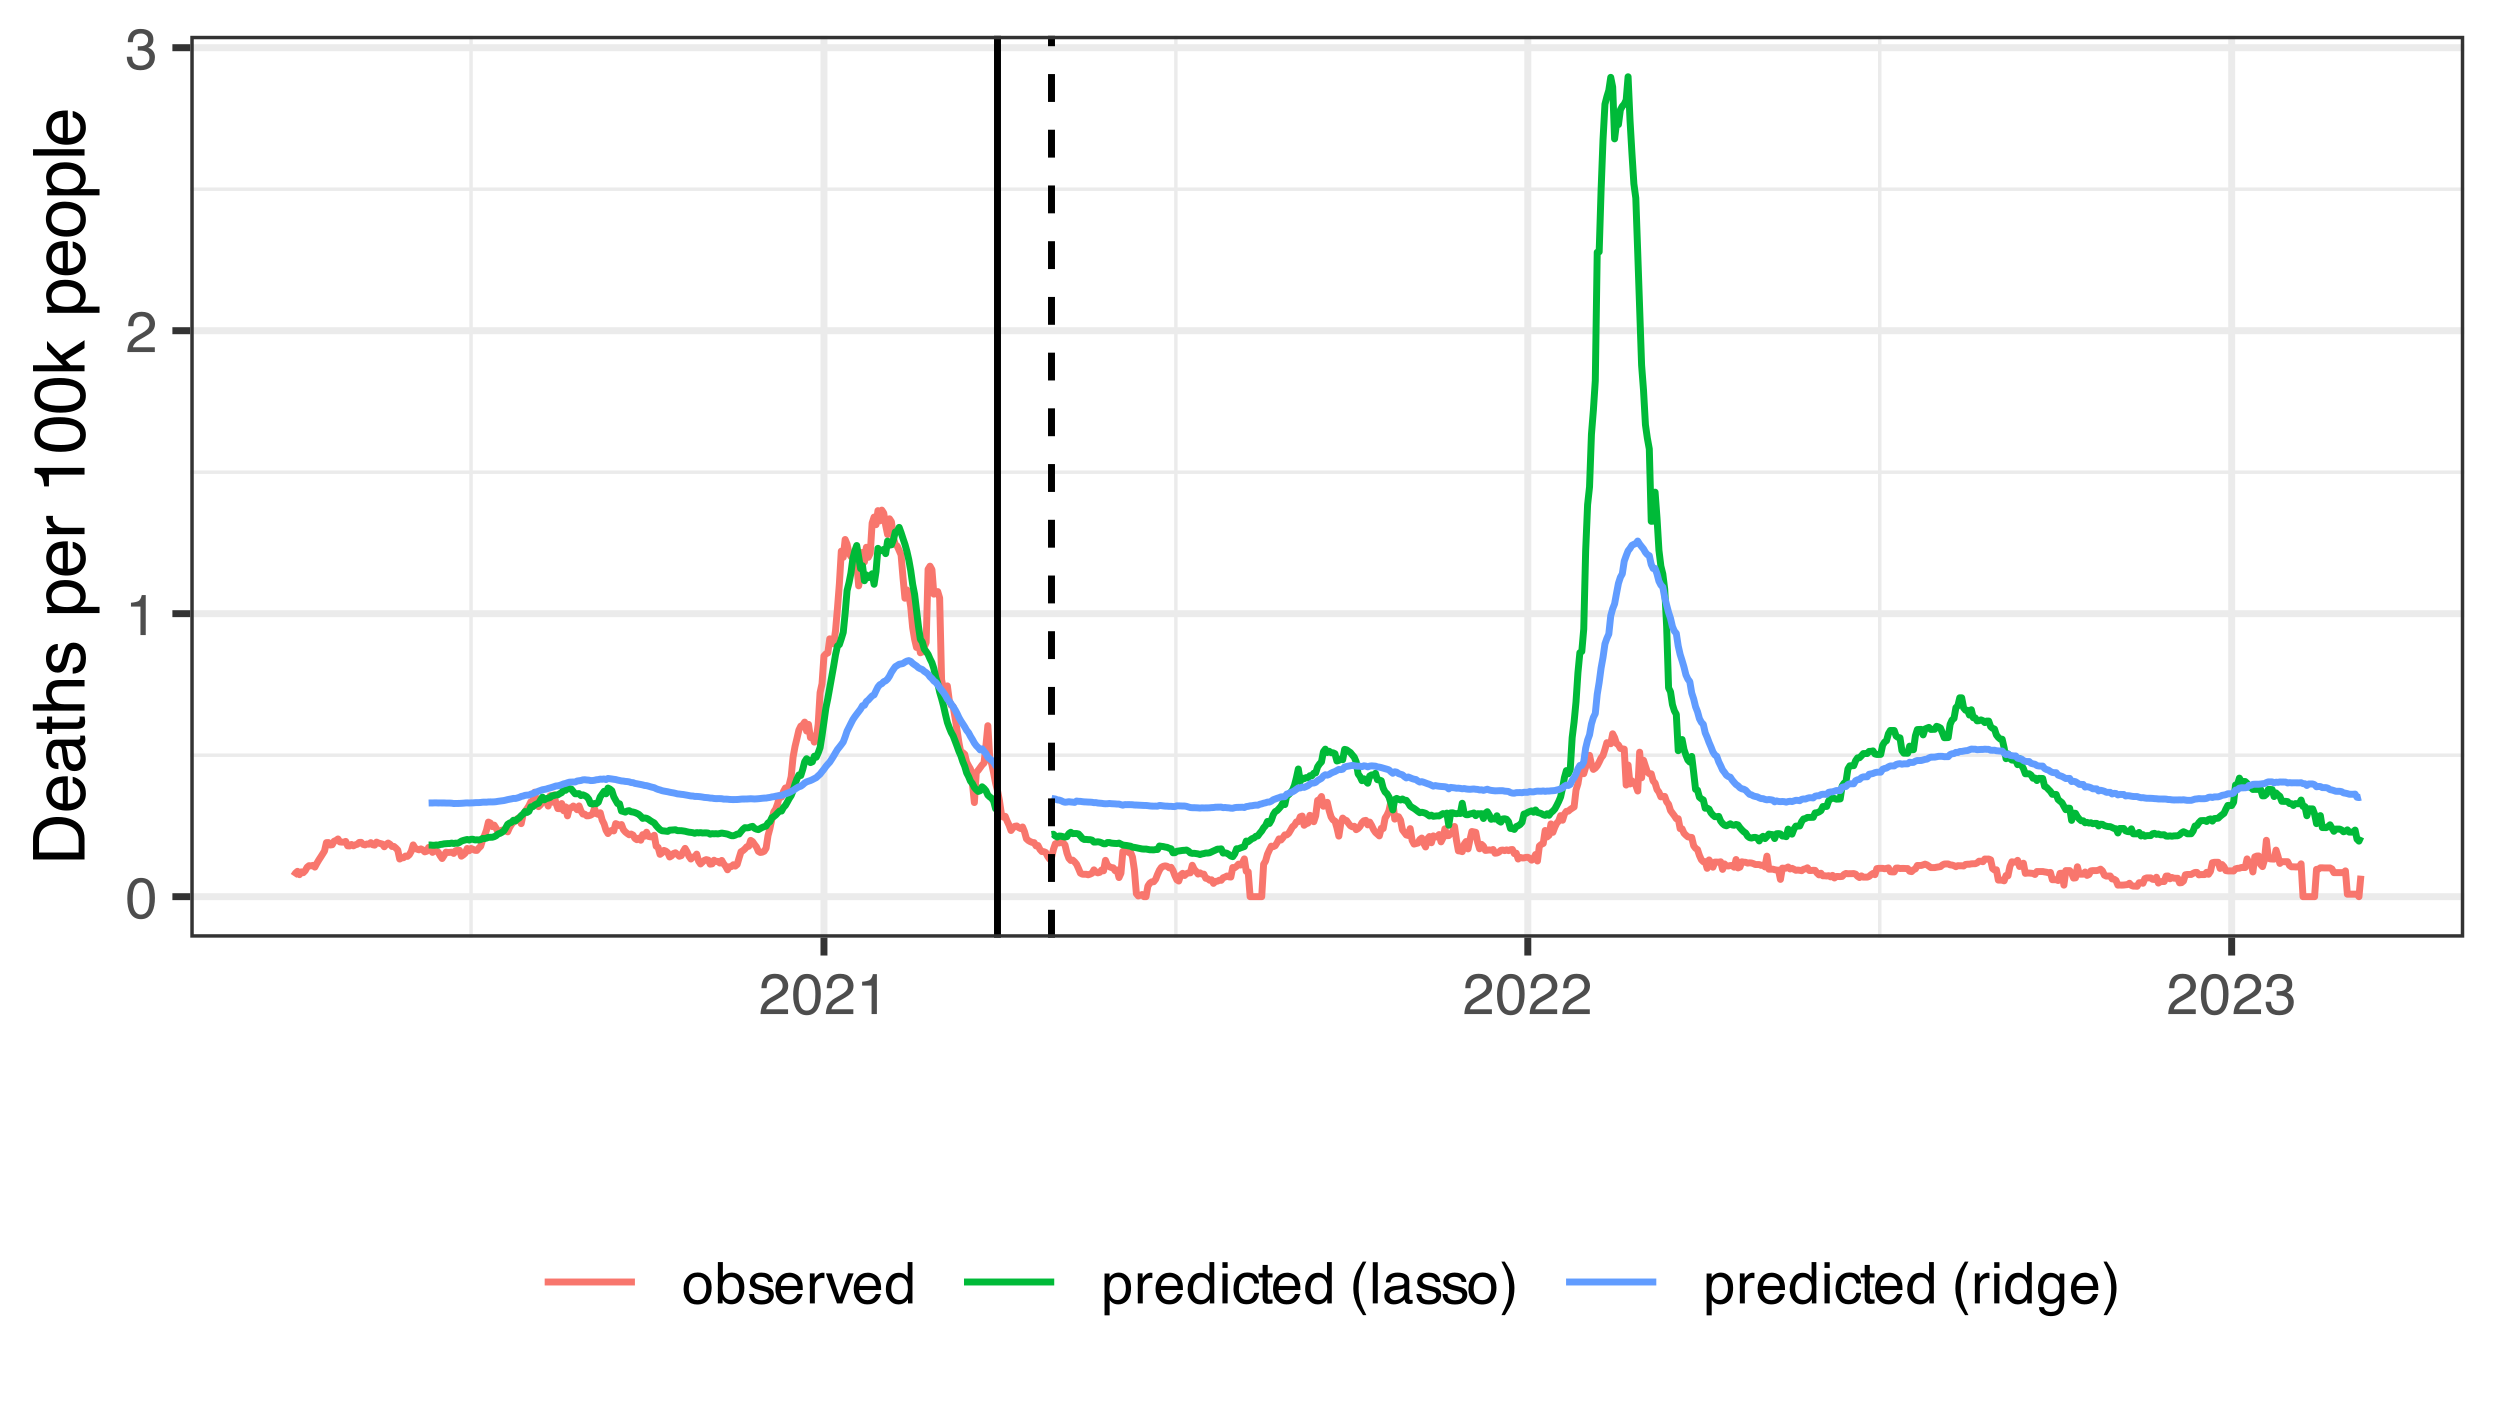 <?xml version="1.0" encoding="UTF-8"?>
<svg xmlns="http://www.w3.org/2000/svg" xmlns:xlink="http://www.w3.org/1999/xlink" width="383" height="216" viewBox="0 0 383 216">
<defs>
<g>
<g id="glyph-0-0">
<path d="M 0.281 0 L 0.281 -6.312 L 5.297 -6.312 L 5.297 0 Z M 4.5 -0.797 L 4.5 -5.516 L 1.078 -5.516 L 1.078 -0.797 Z M 4.5 -0.797 "/>
</g>
<g id="glyph-0-1">
<path d="M 2.375 -6.156 C 3.176 -6.156 3.754 -5.828 4.109 -5.172 C 4.379 -4.66 4.516 -3.961 4.516 -3.078 C 4.516 -2.242 4.391 -1.555 4.141 -1.016 C 3.785 -0.223 3.195 0.172 2.375 0.172 C 1.633 0.172 1.082 -0.148 0.719 -0.797 C 0.426 -1.328 0.281 -2.047 0.281 -2.953 C 0.281 -3.648 0.367 -4.25 0.547 -4.75 C 0.879 -5.688 1.488 -6.156 2.375 -6.156 Z M 2.375 -0.531 C 2.77 -0.531 3.086 -0.707 3.328 -1.062 C 3.566 -1.426 3.688 -2.086 3.688 -3.047 C 3.688 -3.754 3.598 -4.332 3.422 -4.781 C 3.254 -5.227 2.922 -5.453 2.422 -5.453 C 1.973 -5.453 1.641 -5.238 1.422 -4.812 C 1.211 -4.383 1.109 -3.754 1.109 -2.922 C 1.109 -2.297 1.176 -1.789 1.312 -1.406 C 1.52 -0.82 1.875 -0.531 2.375 -0.531 Z M 2.375 -0.531 "/>
</g>
<g id="glyph-0-2">
<path d="M 0.844 -4.359 L 0.844 -4.953 C 1.395 -5.004 1.781 -5.094 2 -5.219 C 2.227 -5.344 2.395 -5.645 2.5 -6.125 L 3.109 -6.125 L 3.109 0 L 2.297 0 L 2.297 -4.359 Z M 0.844 -4.359 "/>
</g>
<g id="glyph-0-3">
<path d="M 0.281 0 C 0.301 -0.531 0.406 -0.988 0.594 -1.375 C 0.789 -1.77 1.164 -2.129 1.719 -2.453 L 2.547 -2.922 C 2.91 -3.141 3.164 -3.328 3.312 -3.484 C 3.551 -3.711 3.672 -3.984 3.672 -4.297 C 3.672 -4.648 3.562 -4.93 3.344 -5.141 C 3.133 -5.359 2.848 -5.469 2.484 -5.469 C 1.961 -5.469 1.598 -5.266 1.391 -4.859 C 1.285 -4.648 1.227 -4.352 1.219 -3.969 L 0.422 -3.969 C 0.43 -4.5 0.531 -4.938 0.719 -5.281 C 1.051 -5.875 1.645 -6.172 2.5 -6.172 C 3.195 -6.172 3.707 -5.977 4.031 -5.594 C 4.363 -5.219 4.531 -4.797 4.531 -4.328 C 4.531 -3.836 4.352 -3.414 4 -3.062 C 3.801 -2.863 3.441 -2.617 2.922 -2.328 L 2.344 -2 C 2.062 -1.844 1.836 -1.695 1.672 -1.562 C 1.391 -1.312 1.211 -1.035 1.141 -0.734 L 4.5 -0.734 L 4.5 0 Z M 0.281 0 "/>
</g>
<g id="glyph-0-4">
<path d="M 2.281 0.172 C 1.551 0.172 1.02 -0.023 0.688 -0.422 C 0.363 -0.828 0.203 -1.316 0.203 -1.891 L 1.016 -1.891 C 1.047 -1.492 1.117 -1.203 1.234 -1.016 C 1.441 -0.691 1.805 -0.531 2.328 -0.531 C 2.734 -0.531 3.055 -0.641 3.297 -0.859 C 3.547 -1.078 3.672 -1.359 3.672 -1.703 C 3.672 -2.129 3.539 -2.426 3.281 -2.594 C 3.031 -2.758 2.672 -2.844 2.203 -2.844 C 2.148 -2.844 2.098 -2.844 2.047 -2.844 C 1.992 -2.844 1.941 -2.844 1.891 -2.844 L 1.891 -3.516 C 1.973 -3.516 2.039 -3.508 2.094 -3.5 C 2.145 -3.5 2.203 -3.5 2.266 -3.5 C 2.555 -3.5 2.797 -3.547 2.984 -3.641 C 3.305 -3.797 3.469 -4.082 3.469 -4.5 C 3.469 -4.801 3.359 -5.035 3.141 -5.203 C 2.922 -5.367 2.672 -5.453 2.391 -5.453 C 1.867 -5.453 1.508 -5.281 1.312 -4.938 C 1.207 -4.75 1.145 -4.477 1.125 -4.125 L 0.359 -4.125 C 0.359 -4.582 0.453 -4.973 0.641 -5.297 C 0.953 -5.867 1.504 -6.156 2.297 -6.156 C 2.93 -6.156 3.422 -6.016 3.766 -5.734 C 4.109 -5.461 4.281 -5.062 4.281 -4.531 C 4.281 -4.145 4.176 -3.836 3.969 -3.609 C 3.844 -3.461 3.68 -3.348 3.484 -3.266 C 3.805 -3.172 4.055 -3 4.234 -2.75 C 4.422 -2.5 4.516 -2.191 4.516 -1.828 C 4.516 -1.234 4.316 -0.75 3.922 -0.375 C 3.535 -0.008 2.988 0.172 2.281 0.172 Z M 2.281 0.172 "/>
</g>
<g id="glyph-0-5">
<path d="M 2.391 -0.5 C 2.898 -0.5 3.25 -0.691 3.438 -1.078 C 3.633 -1.461 3.734 -1.895 3.734 -2.375 C 3.734 -2.801 3.664 -3.148 3.531 -3.422 C 3.312 -3.848 2.938 -4.062 2.406 -4.062 C 1.926 -4.062 1.578 -3.879 1.359 -3.516 C 1.148 -3.16 1.047 -2.727 1.047 -2.219 C 1.047 -1.727 1.148 -1.316 1.359 -0.984 C 1.578 -0.66 1.922 -0.5 2.391 -0.5 Z M 2.422 -4.734 C 3.016 -4.734 3.516 -4.535 3.922 -4.141 C 4.336 -3.742 4.547 -3.16 4.547 -2.391 C 4.547 -1.648 4.363 -1.035 4 -0.547 C 3.633 -0.066 3.07 0.172 2.312 0.172 C 1.688 0.172 1.188 -0.039 0.812 -0.469 C 0.438 -0.895 0.25 -1.473 0.25 -2.203 C 0.25 -2.973 0.445 -3.586 0.844 -4.047 C 1.238 -4.504 1.766 -4.734 2.422 -4.734 Z M 2.391 -4.719 Z M 2.391 -4.719 "/>
</g>
<g id="glyph-0-6">
<path d="M 0.5 -6.328 L 1.266 -6.328 L 1.266 -4.047 C 1.43 -4.266 1.629 -4.43 1.859 -4.547 C 2.098 -4.66 2.352 -4.719 2.625 -4.719 C 3.195 -4.719 3.66 -4.52 4.016 -4.125 C 4.379 -3.738 4.562 -3.16 4.562 -2.391 C 4.562 -1.66 4.383 -1.055 4.031 -0.578 C 3.676 -0.098 3.188 0.141 2.562 0.141 C 2.219 0.141 1.922 0.055 1.672 -0.109 C 1.535 -0.203 1.383 -0.363 1.219 -0.594 L 1.219 0 L 0.5 0 Z M 2.516 -0.531 C 2.93 -0.531 3.242 -0.695 3.453 -1.031 C 3.66 -1.363 3.766 -1.801 3.766 -2.344 C 3.766 -2.832 3.66 -3.234 3.453 -3.547 C 3.242 -3.867 2.938 -4.031 2.531 -4.031 C 2.188 -4.031 1.879 -3.898 1.609 -3.641 C 1.348 -3.379 1.219 -2.945 1.219 -2.344 C 1.219 -1.914 1.27 -1.566 1.375 -1.297 C 1.582 -0.785 1.961 -0.531 2.516 -0.531 Z M 2.516 -0.531 "/>
</g>
<g id="glyph-0-7">
<path d="M 1.031 -1.438 C 1.051 -1.188 1.113 -0.988 1.219 -0.844 C 1.414 -0.602 1.754 -0.484 2.234 -0.484 C 2.516 -0.484 2.766 -0.539 2.984 -0.656 C 3.203 -0.781 3.312 -0.973 3.312 -1.234 C 3.312 -1.43 3.223 -1.582 3.047 -1.688 C 2.941 -1.75 2.723 -1.82 2.391 -1.906 L 1.781 -2.062 C 1.383 -2.164 1.094 -2.273 0.906 -2.391 C 0.57 -2.598 0.406 -2.891 0.406 -3.266 C 0.406 -3.691 0.562 -4.039 0.875 -4.312 C 1.195 -4.582 1.617 -4.719 2.141 -4.719 C 2.836 -4.719 3.336 -4.516 3.641 -4.109 C 3.836 -3.848 3.93 -3.57 3.922 -3.281 L 3.203 -3.281 C 3.18 -3.457 3.117 -3.613 3.016 -3.75 C 2.836 -3.957 2.531 -4.062 2.094 -4.062 C 1.801 -4.062 1.578 -4.004 1.422 -3.891 C 1.273 -3.773 1.203 -3.629 1.203 -3.453 C 1.203 -3.254 1.301 -3.094 1.5 -2.969 C 1.613 -2.895 1.781 -2.832 2 -2.781 L 2.516 -2.656 C 3.066 -2.52 3.438 -2.391 3.625 -2.266 C 3.926 -2.066 4.078 -1.754 4.078 -1.328 C 4.078 -0.922 3.922 -0.566 3.609 -0.266 C 3.305 0.023 2.832 0.172 2.188 0.172 C 1.508 0.172 1.023 0.02 0.734 -0.281 C 0.453 -0.594 0.301 -0.977 0.281 -1.438 Z M 2.172 -4.719 Z M 2.172 -4.719 "/>
</g>
<g id="glyph-0-8">
<path d="M 2.484 -4.703 C 2.805 -4.703 3.117 -4.625 3.422 -4.469 C 3.734 -4.32 3.969 -4.125 4.125 -3.875 C 4.281 -3.645 4.383 -3.375 4.438 -3.062 C 4.488 -2.852 4.516 -2.516 4.516 -2.047 L 1.141 -2.047 C 1.148 -1.586 1.258 -1.211 1.469 -0.922 C 1.676 -0.641 1.992 -0.5 2.422 -0.5 C 2.828 -0.5 3.148 -0.633 3.391 -0.906 C 3.523 -1.062 3.625 -1.238 3.688 -1.438 L 4.453 -1.438 C 4.43 -1.27 4.363 -1.082 4.25 -0.875 C 4.133 -0.664 4.004 -0.5 3.859 -0.375 C 3.629 -0.145 3.344 0.008 3 0.094 C 2.812 0.133 2.598 0.156 2.359 0.156 C 1.785 0.156 1.301 -0.051 0.906 -0.469 C 0.508 -0.883 0.312 -1.469 0.312 -2.219 C 0.312 -2.945 0.508 -3.539 0.906 -4 C 1.312 -4.469 1.836 -4.703 2.484 -4.703 Z M 3.719 -2.672 C 3.688 -3.004 3.613 -3.27 3.5 -3.469 C 3.281 -3.844 2.926 -4.031 2.438 -4.031 C 2.082 -4.031 1.785 -3.898 1.547 -3.641 C 1.305 -3.391 1.176 -3.066 1.156 -2.672 Z M 2.406 -4.719 Z M 2.406 -4.719 "/>
</g>
<g id="glyph-0-9">
<path d="M 0.594 -4.594 L 1.328 -4.594 L 1.328 -3.812 C 1.379 -3.957 1.523 -4.141 1.766 -4.359 C 2.004 -4.586 2.273 -4.703 2.578 -4.703 C 2.586 -4.703 2.609 -4.695 2.641 -4.688 C 2.68 -4.688 2.742 -4.688 2.828 -4.688 L 2.828 -3.859 C 2.773 -3.867 2.727 -3.875 2.688 -3.875 C 2.656 -3.883 2.617 -3.891 2.578 -3.891 C 2.18 -3.891 1.879 -3.766 1.672 -3.516 C 1.461 -3.266 1.359 -2.973 1.359 -2.641 L 1.359 0 L 0.594 0 Z M 0.594 -4.594 "/>
</g>
<g id="glyph-0-10">
<path d="M 0.938 -4.594 L 2.172 -0.859 L 3.453 -4.594 L 4.297 -4.594 L 2.562 0 L 1.75 0 L 0.047 -4.594 Z M 0.938 -4.594 "/>
</g>
<g id="glyph-0-11">
<path d="M 1.062 -2.25 C 1.062 -1.75 1.164 -1.332 1.375 -1 C 1.582 -0.676 1.914 -0.516 2.375 -0.516 C 2.727 -0.516 3.02 -0.664 3.25 -0.969 C 3.488 -1.281 3.609 -1.723 3.609 -2.297 C 3.609 -2.879 3.488 -3.305 3.25 -3.578 C 3.008 -3.859 2.711 -4 2.359 -4 C 1.973 -4 1.66 -3.848 1.422 -3.547 C 1.18 -3.254 1.062 -2.82 1.062 -2.25 Z M 2.219 -4.688 C 2.57 -4.688 2.867 -4.609 3.109 -4.453 C 3.242 -4.367 3.398 -4.219 3.578 -4 L 3.578 -6.328 L 4.312 -6.328 L 4.312 0 L 3.625 0 L 3.625 -0.641 C 3.438 -0.359 3.219 -0.156 2.969 -0.031 C 2.727 0.094 2.453 0.156 2.141 0.156 C 1.617 0.156 1.172 -0.055 0.797 -0.484 C 0.422 -0.91 0.234 -1.484 0.234 -2.203 C 0.234 -2.867 0.406 -3.445 0.75 -3.938 C 1.094 -4.438 1.582 -4.688 2.219 -4.688 Z M 2.219 -4.688 "/>
</g>
<g id="glyph-0-12">
<path d="M 2.516 -0.516 C 2.867 -0.516 3.164 -0.664 3.406 -0.969 C 3.645 -1.27 3.766 -1.723 3.766 -2.328 C 3.766 -2.691 3.711 -3.004 3.609 -3.266 C 3.41 -3.773 3.047 -4.031 2.516 -4.031 C 1.973 -4.031 1.602 -3.766 1.406 -3.234 C 1.301 -2.941 1.25 -2.578 1.25 -2.141 C 1.25 -1.785 1.301 -1.484 1.406 -1.234 C 1.602 -0.754 1.973 -0.516 2.516 -0.516 Z M 0.5 -4.578 L 1.266 -4.578 L 1.266 -3.969 C 1.41 -4.176 1.578 -4.336 1.766 -4.453 C 2.023 -4.629 2.332 -4.719 2.688 -4.719 C 3.207 -4.719 3.648 -4.516 4.016 -4.109 C 4.379 -3.711 4.562 -3.145 4.562 -2.406 C 4.562 -1.395 4.297 -0.676 3.766 -0.25 C 3.43 0.02 3.047 0.156 2.609 0.156 C 2.266 0.156 1.973 0.078 1.734 -0.078 C 1.598 -0.16 1.445 -0.305 1.281 -0.516 L 1.281 1.828 L 0.5 1.828 Z M 0.5 -4.578 "/>
</g>
<g id="glyph-0-13">
<path d="M 0.562 -4.578 L 1.359 -4.578 L 1.359 0 L 0.562 0 Z M 0.562 -6.312 L 1.359 -6.312 L 1.359 -5.438 L 0.562 -5.438 Z M 0.562 -6.312 "/>
</g>
<g id="glyph-0-14">
<path d="M 2.344 -4.734 C 2.863 -4.734 3.285 -4.609 3.609 -4.359 C 3.93 -4.109 4.125 -3.672 4.188 -3.047 L 3.438 -3.047 C 3.395 -3.336 3.289 -3.578 3.125 -3.766 C 2.957 -3.953 2.695 -4.047 2.344 -4.047 C 1.852 -4.047 1.5 -3.801 1.281 -3.312 C 1.145 -3.008 1.078 -2.629 1.078 -2.172 C 1.078 -1.703 1.172 -1.312 1.359 -1 C 1.555 -0.688 1.867 -0.531 2.297 -0.531 C 2.609 -0.531 2.859 -0.625 3.047 -0.812 C 3.234 -1.008 3.363 -1.281 3.438 -1.625 L 4.188 -1.625 C 4.102 -1.02 3.891 -0.57 3.547 -0.281 C 3.203 0 2.766 0.141 2.234 0.141 C 1.629 0.141 1.145 -0.078 0.781 -0.516 C 0.426 -0.961 0.25 -1.516 0.25 -2.172 C 0.25 -2.984 0.445 -3.613 0.844 -4.062 C 1.238 -4.508 1.738 -4.734 2.344 -4.734 Z M 2.219 -4.719 Z M 2.219 -4.719 "/>
</g>
<g id="glyph-0-15">
<path d="M 0.719 -5.891 L 1.5 -5.891 L 1.5 -4.594 L 2.234 -4.594 L 2.234 -3.969 L 1.5 -3.969 L 1.5 -0.969 C 1.5 -0.801 1.555 -0.691 1.672 -0.641 C 1.723 -0.609 1.82 -0.594 1.969 -0.594 C 2 -0.594 2.035 -0.594 2.078 -0.594 C 2.129 -0.594 2.18 -0.598 2.234 -0.609 L 2.234 0 C 2.148 0.02 2.055 0.035 1.953 0.047 C 1.859 0.066 1.758 0.078 1.656 0.078 C 1.289 0.078 1.039 -0.016 0.906 -0.203 C 0.781 -0.391 0.719 -0.629 0.719 -0.922 L 0.719 -3.969 L 0.094 -3.969 L 0.094 -4.594 L 0.719 -4.594 Z M 0.719 -5.891 "/>
</g>
<g id="glyph-0-16">
</g>
<g id="glyph-0-17">
<path d="M 2.609 -6.406 C 2.148 -5.539 1.859 -4.898 1.734 -4.484 C 1.523 -3.859 1.422 -3.133 1.422 -2.312 C 1.422 -1.477 1.535 -0.719 1.766 -0.031 C 1.91 0.383 2.191 0.992 2.609 1.797 L 2.094 1.797 C 1.676 1.141 1.414 0.723 1.312 0.547 C 1.219 0.367 1.113 0.125 1 -0.188 C 0.832 -0.613 0.719 -1.066 0.656 -1.547 C 0.625 -1.797 0.609 -2.035 0.609 -2.266 C 0.609 -3.109 0.742 -3.859 1.016 -4.516 C 1.18 -4.941 1.531 -5.57 2.062 -6.406 Z M 2.609 -6.406 "/>
</g>
<g id="glyph-0-18">
<path d="M 0.594 -6.312 L 1.359 -6.312 L 1.359 0 L 0.594 0 Z M 0.594 -6.312 "/>
</g>
<g id="glyph-0-19">
<path d="M 1.156 -1.219 C 1.156 -1 1.238 -0.82 1.406 -0.688 C 1.57 -0.562 1.766 -0.5 1.984 -0.5 C 2.254 -0.5 2.52 -0.562 2.781 -0.688 C 3.207 -0.895 3.422 -1.238 3.422 -1.719 L 3.422 -2.344 C 3.328 -2.281 3.203 -2.227 3.047 -2.188 C 2.898 -2.145 2.754 -2.117 2.609 -2.109 L 2.141 -2.047 C 1.867 -2.004 1.66 -1.945 1.516 -1.875 C 1.273 -1.738 1.156 -1.52 1.156 -1.219 Z M 3.031 -2.781 C 3.207 -2.812 3.328 -2.891 3.391 -3.016 C 3.422 -3.078 3.438 -3.176 3.438 -3.312 C 3.438 -3.57 3.344 -3.758 3.156 -3.875 C 2.969 -4 2.703 -4.062 2.359 -4.062 C 1.953 -4.062 1.664 -3.953 1.5 -3.734 C 1.406 -3.609 1.344 -3.43 1.312 -3.203 L 0.594 -3.203 C 0.602 -3.766 0.785 -4.156 1.141 -4.375 C 1.492 -4.602 1.906 -4.719 2.375 -4.719 C 2.914 -4.719 3.352 -4.613 3.688 -4.406 C 4.02 -4.195 4.188 -3.875 4.188 -3.438 L 4.188 -0.797 C 4.188 -0.711 4.203 -0.645 4.234 -0.594 C 4.273 -0.551 4.348 -0.531 4.453 -0.531 C 4.484 -0.531 4.52 -0.531 4.562 -0.531 C 4.602 -0.531 4.648 -0.535 4.703 -0.547 L 4.703 0.016 C 4.578 0.055 4.484 0.078 4.422 0.078 C 4.359 0.086 4.273 0.094 4.172 0.094 C 3.898 0.094 3.707 0 3.594 -0.188 C 3.531 -0.281 3.484 -0.422 3.453 -0.609 C 3.297 -0.398 3.07 -0.219 2.781 -0.062 C 2.488 0.082 2.16 0.156 1.797 0.156 C 1.367 0.156 1.02 0.023 0.75 -0.234 C 0.488 -0.492 0.359 -0.816 0.359 -1.203 C 0.359 -1.629 0.488 -1.957 0.75 -2.188 C 1.02 -2.426 1.367 -2.578 1.797 -2.641 Z M 2.391 -4.719 Z M 2.391 -4.719 "/>
</g>
<g id="glyph-0-20">
<path d="M 0.312 1.797 C 0.758 0.91 1.051 0.266 1.188 -0.141 C 1.383 -0.754 1.484 -1.477 1.484 -2.312 C 1.484 -3.133 1.367 -3.891 1.141 -4.578 C 0.992 -5.004 0.711 -5.613 0.297 -6.406 L 0.812 -6.406 C 1.25 -5.707 1.516 -5.273 1.609 -5.109 C 1.703 -4.941 1.805 -4.711 1.922 -4.422 C 2.055 -4.066 2.148 -3.711 2.203 -3.359 C 2.266 -3.016 2.297 -2.68 2.297 -2.359 C 2.297 -1.516 2.16 -0.758 1.891 -0.094 C 1.723 0.332 1.375 0.961 0.844 1.797 Z M 0.312 1.797 "/>
</g>
<g id="glyph-0-21">
<path d="M 2.188 -4.688 C 2.551 -4.688 2.867 -4.598 3.141 -4.422 C 3.285 -4.316 3.43 -4.172 3.578 -3.984 L 3.578 -4.562 L 4.297 -4.562 L 4.297 -0.375 C 4.297 0.207 4.207 0.672 4.031 1.016 C 3.719 1.641 3.113 1.953 2.219 1.953 C 1.727 1.953 1.312 1.836 0.969 1.609 C 0.633 1.391 0.445 1.047 0.406 0.578 L 1.188 0.578 C 1.227 0.773 1.301 0.93 1.406 1.047 C 1.582 1.223 1.859 1.312 2.234 1.312 C 2.828 1.312 3.219 1.098 3.406 0.672 C 3.508 0.43 3.555 -0.004 3.547 -0.641 C 3.391 -0.398 3.203 -0.223 2.984 -0.109 C 2.773 0.004 2.488 0.062 2.125 0.062 C 1.633 0.062 1.203 -0.113 0.828 -0.469 C 0.453 -0.82 0.266 -1.41 0.266 -2.234 C 0.266 -3.004 0.453 -3.602 0.828 -4.031 C 1.203 -4.469 1.656 -4.688 2.188 -4.688 Z M 3.578 -2.312 C 3.578 -2.883 3.457 -3.305 3.219 -3.578 C 2.988 -3.859 2.691 -4 2.328 -4 C 1.785 -4 1.414 -3.742 1.219 -3.234 C 1.113 -2.961 1.062 -2.609 1.062 -2.172 C 1.062 -1.648 1.164 -1.254 1.375 -0.984 C 1.582 -0.711 1.863 -0.578 2.219 -0.578 C 2.77 -0.578 3.16 -0.828 3.391 -1.328 C 3.516 -1.609 3.578 -1.938 3.578 -2.312 Z M 2.281 -4.719 Z M 2.281 -4.719 "/>
</g>
<g id="glyph-1-0">
<path d="M 0 -0.359 L -7.891 -0.359 L -7.891 -6.625 L 0 -6.625 Z M -0.984 -5.625 L -6.906 -5.625 L -6.906 -1.344 L -0.984 -1.344 Z M -0.984 -5.625 "/>
</g>
<g id="glyph-1-1">
<path d="M -0.906 -3.875 C -0.906 -4.227 -0.945 -4.523 -1.031 -4.766 C -1.164 -5.172 -1.43 -5.508 -1.828 -5.781 C -2.148 -5.988 -2.562 -6.141 -3.062 -6.234 C -3.352 -6.285 -3.629 -6.312 -3.891 -6.312 C -4.859 -6.312 -5.613 -6.117 -6.156 -5.734 C -6.695 -5.348 -6.969 -4.723 -6.969 -3.859 L -6.969 -1.953 L -0.906 -1.953 Z M -7.891 -0.891 L -7.891 -4.078 C -7.891 -5.16 -7.504 -6.004 -6.734 -6.609 C -6.035 -7.141 -5.145 -7.406 -4.062 -7.406 C -3.227 -7.406 -2.473 -7.25 -1.797 -6.938 C -0.598 -6.383 0 -5.43 0 -4.078 L 0 -0.891 Z M -7.891 -0.891 "/>
</g>
<g id="glyph-1-2">
<path d="M -5.875 -3.109 C -5.875 -3.516 -5.781 -3.906 -5.594 -4.281 C -5.406 -4.664 -5.156 -4.961 -4.844 -5.172 C -4.562 -5.359 -4.223 -5.484 -3.828 -5.547 C -3.566 -5.609 -3.145 -5.641 -2.562 -5.641 L -2.562 -1.422 C -1.977 -1.441 -1.508 -1.578 -1.156 -1.828 C -0.812 -2.086 -0.641 -2.488 -0.641 -3.031 C -0.641 -3.539 -0.805 -3.945 -1.141 -4.25 C -1.328 -4.414 -1.551 -4.535 -1.812 -4.609 L -1.812 -5.562 C -1.594 -5.531 -1.352 -5.441 -1.094 -5.297 C -0.832 -5.16 -0.625 -5.004 -0.469 -4.828 C -0.176 -4.535 0.02 -4.176 0.125 -3.75 C 0.176 -3.508 0.203 -3.242 0.203 -2.953 C 0.203 -2.234 -0.055 -1.625 -0.578 -1.125 C -1.098 -0.633 -1.828 -0.391 -2.766 -0.391 C -3.691 -0.391 -4.441 -0.641 -5.016 -1.141 C -5.586 -1.641 -5.875 -2.297 -5.875 -3.109 Z M -3.328 -4.641 C -3.754 -4.609 -4.094 -4.52 -4.344 -4.375 C -4.801 -4.102 -5.031 -3.66 -5.031 -3.047 C -5.031 -2.598 -4.867 -2.223 -4.547 -1.922 C -4.234 -1.629 -3.828 -1.473 -3.328 -1.453 Z M -5.891 -3.016 Z M -5.891 -3.016 "/>
</g>
<g id="glyph-1-3">
<path d="M -1.531 -1.453 C -1.25 -1.453 -1.023 -1.551 -0.859 -1.75 C -0.703 -1.957 -0.625 -2.203 -0.625 -2.484 C -0.625 -2.816 -0.703 -3.145 -0.859 -3.469 C -1.117 -4.008 -1.551 -4.281 -2.156 -4.281 L -2.922 -4.281 C -2.848 -4.156 -2.785 -4 -2.734 -3.812 C -2.691 -3.633 -2.656 -3.453 -2.625 -3.266 L -2.562 -2.688 C -2.508 -2.332 -2.438 -2.066 -2.344 -1.891 C -2.164 -1.598 -1.895 -1.453 -1.531 -1.453 Z M -3.484 -3.797 C -3.516 -4.016 -3.609 -4.16 -3.766 -4.234 C -3.848 -4.273 -3.973 -4.297 -4.141 -4.297 C -4.461 -4.297 -4.695 -4.176 -4.844 -3.938 C -5 -3.707 -5.078 -3.375 -5.078 -2.938 C -5.078 -2.438 -4.941 -2.082 -4.672 -1.875 C -4.516 -1.75 -4.289 -1.672 -4 -1.641 L -4 -0.734 C -4.707 -0.754 -5.195 -0.984 -5.469 -1.422 C -5.75 -1.867 -5.891 -2.383 -5.891 -2.969 C -5.891 -3.645 -5.758 -4.191 -5.5 -4.609 C -5.25 -5.035 -4.848 -5.25 -4.297 -5.25 L -0.984 -5.25 C -0.891 -5.25 -0.812 -5.266 -0.75 -5.297 C -0.688 -5.336 -0.656 -5.426 -0.656 -5.562 C -0.656 -5.602 -0.656 -5.648 -0.656 -5.703 C -0.664 -5.766 -0.676 -5.82 -0.688 -5.875 L 0.031 -5.875 C 0.07 -5.727 0.098 -5.613 0.109 -5.531 C 0.117 -5.457 0.125 -5.352 0.125 -5.219 C 0.125 -4.883 0.004 -4.641 -0.234 -4.484 C -0.359 -4.41 -0.535 -4.359 -0.766 -4.328 C -0.504 -4.129 -0.281 -3.844 -0.094 -3.469 C 0.094 -3.102 0.188 -2.695 0.188 -2.25 C 0.188 -1.719 0.023 -1.281 -0.297 -0.938 C -0.617 -0.602 -1.023 -0.438 -1.516 -0.438 C -2.047 -0.438 -2.457 -0.602 -2.75 -0.938 C -3.039 -1.27 -3.223 -1.707 -3.297 -2.25 Z M -5.891 -2.984 Z M -5.891 -2.984 "/>
</g>
<g id="glyph-1-4">
<path d="M -7.359 -0.906 L -7.359 -1.875 L -5.75 -1.875 L -5.75 -2.797 L -4.969 -2.797 L -4.969 -1.875 L -1.203 -1.875 C -1.004 -1.875 -0.875 -1.941 -0.812 -2.078 C -0.77 -2.16 -0.75 -2.285 -0.75 -2.453 C -0.75 -2.504 -0.75 -2.555 -0.75 -2.609 C -0.75 -2.66 -0.754 -2.723 -0.766 -2.797 L 0 -2.797 C 0.031 -2.68 0.051 -2.562 0.062 -2.438 C 0.082 -2.32 0.094 -2.195 0.094 -2.062 C 0.094 -1.613 -0.02 -1.305 -0.25 -1.141 C -0.488 -0.984 -0.789 -0.906 -1.156 -0.906 L -4.969 -0.906 L -4.969 -0.125 L -5.75 -0.125 L -5.75 -0.906 Z M -7.359 -0.906 "/>
</g>
<g id="glyph-1-5">
<path d="M -7.922 -0.703 L -7.922 -1.672 L -4.969 -1.672 C -5.258 -1.898 -5.469 -2.109 -5.594 -2.297 C -5.789 -2.609 -5.891 -2.992 -5.891 -3.453 C -5.891 -4.285 -5.598 -4.852 -5.016 -5.156 C -4.691 -5.312 -4.25 -5.391 -3.688 -5.391 L 0 -5.391 L 0 -4.406 L -3.625 -4.406 C -4.051 -4.406 -4.363 -4.352 -4.562 -4.25 C -4.875 -4.07 -5.031 -3.738 -5.031 -3.25 C -5.031 -2.852 -4.891 -2.488 -4.609 -2.156 C -4.336 -1.832 -3.816 -1.672 -3.047 -1.672 L 0 -1.672 L 0 -0.703 Z M -7.922 -0.703 "/>
</g>
<g id="glyph-1-6">
<path d="M -1.812 -1.281 C -1.488 -1.312 -1.238 -1.395 -1.062 -1.531 C -0.75 -1.77 -0.594 -2.191 -0.594 -2.797 C -0.594 -3.148 -0.672 -3.461 -0.828 -3.734 C -0.984 -4.004 -1.223 -4.141 -1.547 -4.141 C -1.797 -4.141 -1.984 -4.031 -2.109 -3.812 C -2.191 -3.676 -2.285 -3.398 -2.391 -2.984 L -2.578 -2.219 C -2.703 -1.727 -2.836 -1.367 -2.984 -1.141 C -3.254 -0.723 -3.617 -0.516 -4.078 -0.516 C -4.617 -0.516 -5.055 -0.707 -5.391 -1.094 C -5.734 -1.488 -5.906 -2.02 -5.906 -2.688 C -5.906 -3.551 -5.648 -4.176 -5.141 -4.562 C -4.816 -4.801 -4.469 -4.914 -4.094 -4.906 L -4.094 -4 C -4.312 -3.977 -4.508 -3.898 -4.688 -3.766 C -4.945 -3.547 -5.078 -3.16 -5.078 -2.609 C -5.078 -2.242 -5.004 -1.969 -4.859 -1.781 C -4.723 -1.594 -4.539 -1.5 -4.312 -1.5 C -4.062 -1.5 -3.863 -1.625 -3.719 -1.875 C -3.625 -2.008 -3.539 -2.219 -3.469 -2.5 L -3.312 -3.141 C -3.145 -3.836 -2.984 -4.301 -2.828 -4.531 C -2.578 -4.914 -2.191 -5.109 -1.672 -5.109 C -1.148 -5.109 -0.703 -4.91 -0.328 -4.516 C 0.035 -4.129 0.219 -3.539 0.219 -2.75 C 0.219 -1.895 0.023 -1.285 -0.359 -0.922 C -0.754 -0.566 -1.238 -0.379 -1.812 -0.359 Z M -5.891 -2.719 Z M -5.891 -2.719 "/>
</g>
<g id="glyph-1-7">
</g>
<g id="glyph-1-8">
<path d="M -0.656 -3.141 C -0.656 -3.586 -0.844 -3.957 -1.219 -4.25 C -1.594 -4.551 -2.156 -4.703 -2.906 -4.703 C -3.363 -4.703 -3.758 -4.641 -4.094 -4.516 C -4.727 -4.266 -5.047 -3.805 -5.047 -3.141 C -5.047 -2.461 -4.711 -2.004 -4.047 -1.766 C -3.68 -1.629 -3.223 -1.562 -2.672 -1.562 C -2.234 -1.562 -1.859 -1.629 -1.547 -1.766 C -0.953 -2.016 -0.656 -2.473 -0.656 -3.141 Z M -5.719 -0.641 L -5.719 -1.578 L -4.969 -1.578 C -5.227 -1.766 -5.426 -1.973 -5.562 -2.203 C -5.781 -2.535 -5.891 -2.922 -5.891 -3.359 C -5.891 -4.004 -5.641 -4.555 -5.141 -5.016 C -4.641 -5.473 -3.926 -5.703 -3 -5.703 C -1.75 -5.703 -0.852 -5.375 -0.312 -4.719 C 0.02 -4.301 0.188 -3.816 0.188 -3.266 C 0.188 -2.828 0.094 -2.461 -0.094 -2.172 C -0.195 -2.004 -0.379 -1.812 -0.641 -1.594 L 2.297 -1.594 L 2.297 -0.641 Z M -5.719 -0.641 "/>
</g>
<g id="glyph-1-9">
<path d="M -5.75 -0.734 L -5.75 -1.656 L -4.766 -1.656 C -4.953 -1.727 -5.18 -1.91 -5.453 -2.203 C -5.734 -2.492 -5.875 -2.832 -5.875 -3.219 C -5.875 -3.238 -5.875 -3.27 -5.875 -3.312 C -5.875 -3.352 -5.867 -3.426 -5.859 -3.531 L -4.828 -3.531 C -4.836 -3.477 -4.844 -3.426 -4.844 -3.375 C -4.852 -3.32 -4.859 -3.27 -4.859 -3.219 C -4.859 -2.727 -4.703 -2.352 -4.391 -2.094 C -4.078 -1.832 -3.719 -1.703 -3.312 -1.703 L 0 -1.703 L 0 -0.734 Z M -5.75 -0.734 "/>
</g>
<g id="glyph-1-10">
<path d="M -5.453 -1.047 L -6.188 -1.047 C -6.258 -1.742 -6.375 -2.227 -6.531 -2.5 C -6.688 -2.781 -7.062 -2.988 -7.656 -3.125 L -7.656 -3.891 L 0 -3.891 L 0 -2.859 L -5.453 -2.859 Z M -5.453 -1.047 "/>
</g>
<g id="glyph-1-11">
<path d="M -7.688 -2.969 C -7.688 -3.969 -7.281 -4.691 -6.469 -5.141 C -5.832 -5.484 -4.961 -5.656 -3.859 -5.656 C -2.805 -5.656 -1.941 -5.5 -1.266 -5.188 C -0.285 -4.727 0.203 -3.988 0.203 -2.969 C 0.203 -2.039 -0.195 -1.352 -1 -0.906 C -1.664 -0.531 -2.562 -0.344 -3.688 -0.344 C -4.562 -0.344 -5.312 -0.457 -5.938 -0.688 C -7.102 -1.102 -7.688 -1.863 -7.688 -2.969 Z M -0.672 -2.969 C -0.672 -3.469 -0.891 -3.863 -1.328 -4.156 C -1.773 -4.457 -2.602 -4.609 -3.812 -4.609 C -4.688 -4.609 -5.406 -4.5 -5.969 -4.281 C -6.539 -4.07 -6.828 -3.656 -6.828 -3.031 C -6.828 -2.469 -6.555 -2.051 -6.016 -1.781 C -5.484 -1.52 -4.695 -1.391 -3.656 -1.391 C -2.863 -1.391 -2.234 -1.473 -1.766 -1.641 C -1.035 -1.898 -0.672 -2.344 -0.672 -2.969 Z M -0.672 -2.969 "/>
</g>
<g id="glyph-1-12">
<path d="M -7.891 -0.688 L -7.891 -1.609 L -3.312 -1.609 L -5.75 -4.094 L -5.75 -5.328 L -3.594 -3.125 L 0 -5.453 L 0 -4.219 L -2.906 -2.422 L -2.156 -1.609 L 0 -1.609 L 0 -0.688 Z M -7.891 -0.688 "/>
</g>
<g id="glyph-1-13">
<path d="M -0.625 -2.984 C -0.625 -3.629 -0.863 -4.07 -1.344 -4.312 C -1.832 -4.551 -2.375 -4.672 -2.969 -4.672 C -3.508 -4.672 -3.945 -4.582 -4.281 -4.406 C -4.812 -4.133 -5.078 -3.664 -5.078 -3 C -5.078 -2.406 -4.848 -1.973 -4.391 -1.703 C -3.941 -1.441 -3.398 -1.312 -2.766 -1.312 C -2.148 -1.312 -1.641 -1.441 -1.234 -1.703 C -0.828 -1.973 -0.625 -2.398 -0.625 -2.984 Z M -5.922 -3.031 C -5.922 -3.77 -5.672 -4.395 -5.172 -4.906 C -4.68 -5.414 -3.957 -5.672 -3 -5.672 C -2.07 -5.672 -1.305 -5.445 -0.703 -5 C -0.098 -4.551 0.203 -3.852 0.203 -2.906 C 0.203 -2.113 -0.062 -1.484 -0.594 -1.016 C -1.125 -0.547 -1.844 -0.312 -2.75 -0.312 C -3.719 -0.312 -4.488 -0.555 -5.062 -1.047 C -5.633 -1.535 -5.922 -2.195 -5.922 -3.031 Z M -5.891 -3 Z M -5.891 -3 "/>
</g>
<g id="glyph-1-14">
<path d="M -7.891 -0.734 L -7.891 -1.703 L 0 -1.703 L 0 -0.734 Z M -7.891 -0.734 "/>
</g>
</g>
<clipPath id="clip-0">
<path clip-rule="nonzero" d="M 29.152 5.48 L 377.523 5.48 L 377.523 143.652 L 29.152 143.652 Z M 29.152 5.48 "/>
</clipPath>
<clipPath id="clip-1">
<path clip-rule="nonzero" d="M 29.152 115 L 377.523 115 L 377.523 116 L 29.152 116 Z M 29.152 115 "/>
</clipPath>
<clipPath id="clip-2">
<path clip-rule="nonzero" d="M 29.152 72 L 377.523 72 L 377.523 73 L 29.152 73 Z M 29.152 72 "/>
</clipPath>
<clipPath id="clip-3">
<path clip-rule="nonzero" d="M 29.152 28 L 377.523 28 L 377.523 30 L 29.152 30 Z M 29.152 28 "/>
</clipPath>
<clipPath id="clip-4">
<path clip-rule="nonzero" d="M 71 5.48 L 73 5.48 L 73 143.652 L 71 143.652 Z M 71 5.48 "/>
</clipPath>
<clipPath id="clip-5">
<path clip-rule="nonzero" d="M 179 5.48 L 181 5.48 L 181 143.652 L 179 143.652 Z M 179 5.48 "/>
</clipPath>
<clipPath id="clip-6">
<path clip-rule="nonzero" d="M 287 5.48 L 289 5.48 L 289 143.652 L 287 143.652 Z M 287 5.48 "/>
</clipPath>
<clipPath id="clip-7">
<path clip-rule="nonzero" d="M 29.152 136 L 377.523 136 L 377.523 138 L 29.152 138 Z M 29.152 136 "/>
</clipPath>
<clipPath id="clip-8">
<path clip-rule="nonzero" d="M 29.152 93 L 377.523 93 L 377.523 95 L 29.152 95 Z M 29.152 93 "/>
</clipPath>
<clipPath id="clip-9">
<path clip-rule="nonzero" d="M 29.152 50 L 377.523 50 L 377.523 52 L 29.152 52 Z M 29.152 50 "/>
</clipPath>
<clipPath id="clip-10">
<path clip-rule="nonzero" d="M 29.152 6 L 377.523 6 L 377.523 8 L 29.152 8 Z M 29.152 6 "/>
</clipPath>
<clipPath id="clip-11">
<path clip-rule="nonzero" d="M 125 5.48 L 127 5.48 L 127 143.652 L 125 143.652 Z M 125 5.48 "/>
</clipPath>
<clipPath id="clip-12">
<path clip-rule="nonzero" d="M 233 5.48 L 235 5.48 L 235 143.652 L 233 143.652 Z M 233 5.48 "/>
</clipPath>
<clipPath id="clip-13">
<path clip-rule="nonzero" d="M 341 5.48 L 343 5.48 L 343 143.652 L 341 143.652 Z M 341 5.48 "/>
</clipPath>
<clipPath id="clip-14">
<path clip-rule="nonzero" d="M 152 5.48 L 154 5.48 L 154 143.652 L 152 143.652 Z M 152 5.48 "/>
</clipPath>
<clipPath id="clip-15">
<path clip-rule="nonzero" d="M 160 5.48 L 162 5.48 L 162 143.652 L 160 143.652 Z M 160 5.48 "/>
</clipPath>
<clipPath id="clip-16">
<path clip-rule="nonzero" d="M 29.152 5.48 L 377.523 5.48 L 377.523 143.652 L 29.152 143.652 Z M 29.152 5.48 "/>
</clipPath>
</defs>
<rect x="-38.3" y="-21.6" width="459.6" height="259.2" fill="rgb(100%, 100%, 100%)" fill-opacity="1"/>
<rect x="-38.3" y="-21.6" width="459.6" height="259.2" fill="rgb(100%, 100%, 100%)" fill-opacity="1"/>
<path fill="none" stroke-width="1.067" stroke-linecap="round" stroke-linejoin="round" stroke="rgb(100%, 100%, 100%)" stroke-opacity="1" stroke-miterlimit="10" d="M 0 216 L 383 216 L 383 0 L 0 0 Z M 0 216 "/>
<g clip-path="url(#clip-0)">
<path fill-rule="nonzero" fill="rgb(100%, 100%, 100%)" fill-opacity="1" d="M 29.152 143.652 L 377.523 143.652 L 377.523 5.48 L 29.152 5.48 Z M 29.152 143.652 "/>
</g>
<g clip-path="url(#clip-1)">
<path fill="none" stroke-width="0.533" stroke-linecap="butt" stroke-linejoin="round" stroke="rgb(92.157%, 92.157%, 92.157%)" stroke-opacity="1" stroke-miterlimit="10" d="M 29.152 115.695 L 377.52 115.695 "/>
</g>
<g clip-path="url(#clip-2)">
<path fill="none" stroke-width="0.533" stroke-linecap="butt" stroke-linejoin="round" stroke="rgb(92.157%, 92.157%, 92.157%)" stroke-opacity="1" stroke-miterlimit="10" d="M 29.152 72.34 L 377.52 72.34 "/>
</g>
<g clip-path="url(#clip-3)">
<path fill="none" stroke-width="0.533" stroke-linecap="butt" stroke-linejoin="round" stroke="rgb(92.157%, 92.157%, 92.157%)" stroke-opacity="1" stroke-miterlimit="10" d="M 29.152 28.988 L 377.52 28.988 "/>
</g>
<g clip-path="url(#clip-4)">
<path fill="none" stroke-width="0.533" stroke-linecap="butt" stroke-linejoin="round" stroke="rgb(92.157%, 92.157%, 92.157%)" stroke-opacity="1" stroke-miterlimit="10" d="M 72.164 143.652 L 72.164 5.48 "/>
</g>
<g clip-path="url(#clip-5)">
<path fill="none" stroke-width="0.533" stroke-linecap="butt" stroke-linejoin="round" stroke="rgb(92.157%, 92.157%, 92.157%)" stroke-opacity="1" stroke-miterlimit="10" d="M 180.145 143.652 L 180.145 5.48 "/>
</g>
<g clip-path="url(#clip-6)">
<path fill="none" stroke-width="0.533" stroke-linecap="butt" stroke-linejoin="round" stroke="rgb(92.157%, 92.157%, 92.157%)" stroke-opacity="1" stroke-miterlimit="10" d="M 287.977 143.652 L 287.977 5.48 "/>
</g>
<g clip-path="url(#clip-7)">
<path fill="none" stroke-width="1.067" stroke-linecap="butt" stroke-linejoin="round" stroke="rgb(92.157%, 92.157%, 92.157%)" stroke-opacity="1" stroke-miterlimit="10" d="M 29.152 137.371 L 377.52 137.371 "/>
</g>
<g clip-path="url(#clip-8)">
<path fill="none" stroke-width="1.067" stroke-linecap="butt" stroke-linejoin="round" stroke="rgb(92.157%, 92.157%, 92.157%)" stroke-opacity="1" stroke-miterlimit="10" d="M 29.152 94.016 L 377.52 94.016 "/>
</g>
<g clip-path="url(#clip-9)">
<path fill="none" stroke-width="1.067" stroke-linecap="butt" stroke-linejoin="round" stroke="rgb(92.157%, 92.157%, 92.157%)" stroke-opacity="1" stroke-miterlimit="10" d="M 29.152 50.664 L 377.52 50.664 "/>
</g>
<g clip-path="url(#clip-10)">
<path fill="none" stroke-width="1.067" stroke-linecap="butt" stroke-linejoin="round" stroke="rgb(92.157%, 92.157%, 92.157%)" stroke-opacity="1" stroke-miterlimit="10" d="M 29.152 7.309 L 377.52 7.309 "/>
</g>
<g clip-path="url(#clip-11)">
<path fill="none" stroke-width="1.067" stroke-linecap="butt" stroke-linejoin="round" stroke="rgb(92.157%, 92.157%, 92.157%)" stroke-opacity="1" stroke-miterlimit="10" d="M 126.23 143.652 L 126.23 5.48 "/>
</g>
<g clip-path="url(#clip-12)">
<path fill="none" stroke-width="1.067" stroke-linecap="butt" stroke-linejoin="round" stroke="rgb(92.157%, 92.157%, 92.157%)" stroke-opacity="1" stroke-miterlimit="10" d="M 234.059 143.652 L 234.059 5.48 "/>
</g>
<g clip-path="url(#clip-13)">
<path fill="none" stroke-width="1.067" stroke-linecap="butt" stroke-linejoin="round" stroke="rgb(92.157%, 92.157%, 92.157%)" stroke-opacity="1" stroke-miterlimit="10" d="M 341.891 143.652 L 341.891 5.48 "/>
</g>
<path fill="none" stroke-width="1.067" stroke-linecap="butt" stroke-linejoin="round" stroke="rgb(97.255%, 46.275%, 42.745%)" stroke-opacity="1" stroke-miterlimit="10" d="M 44.984 134.188 L 45.281 133.75 L 45.578 133.492 L 45.871 133.996 L 46.168 133.574 L 46.461 133.695 L 46.758 133.391 L 47.055 132.855 L 47.348 132.621 L 47.645 132.652 L 47.941 132.574 L 48.234 132.84 L 48.531 132.277 L 48.828 131.773 L 49.121 131.32 L 49.418 130.852 L 49.711 130.379 L 50.008 129.094 L 50.305 129.078 L 50.598 129.457 L 50.895 129.41 L 51.191 128.875 L 51.484 128.75 L 51.781 128.531 L 52.074 128.984 L 52.371 129.016 L 52.668 129.016 L 52.961 128.906 L 53.258 129.582 L 53.555 129.598 L 53.848 129.375 L 54.145 129.582 L 54.438 129.426 L 54.734 129.344 L 55.031 129.062 L 55.324 129.047 L 55.621 129.359 L 55.918 129.441 L 56.211 129.297 L 56.508 129.328 L 56.805 129.094 L 57.098 129.41 L 57.395 129.473 L 57.688 129.016 L 57.984 129.156 L 58.281 129.234 L 58.574 129.312 L 58.871 129.723 L 59.168 129.359 L 59.461 129.156 L 59.758 129.344 L 60.051 129.676 L 60.348 129.676 L 60.645 129.926 L 60.938 130.238 L 61.234 131.602 L 61.531 131.43 L 61.824 131.398 L 62.121 131.148 L 62.414 131.195 L 62.711 130.945 L 63.008 130.41 L 63.301 129.441 L 63.598 129.941 L 63.895 130.098 L 64.188 130.191 L 64.484 130.051 L 64.781 130.207 L 65.074 130.504 L 65.371 130.41 L 65.664 129.832 L 65.961 130.035 L 66.258 130.582 L 66.551 130.363 L 66.848 130.41 L 67.145 130.566 L 67.438 131.102 L 67.734 131.523 L 68.027 131.07 L 68.324 130.551 L 68.621 130.598 L 68.914 130.582 L 69.211 130.551 L 69.508 130.742 L 69.801 130.332 L 70.098 130.238 L 70.391 130.27 L 70.688 131.164 L 70.984 130.961 L 71.277 130.695 L 71.574 129.988 L 71.871 130.332 L 72.164 129.988 L 72.461 130.113 L 72.758 130.27 L 73.051 130.285 L 73.348 129.926 L 73.641 129.645 L 73.938 128.672 L 74.234 127.98 L 74.527 127.184 L 74.824 125.945 L 75.121 126.086 L 75.414 126.633 L 75.711 126.414 L 76.004 126.883 L 76.301 127.48 L 76.598 127.527 L 76.891 127.184 L 77.188 127.262 L 77.484 127.293 L 77.777 127.434 L 78.074 126.758 L 78.371 126.289 L 78.664 125.93 L 78.961 125.773 L 79.254 125.426 L 79.551 125.254 L 79.848 126.18 L 80.141 124.801 L 80.438 124.328 L 80.734 123.906 L 81.027 123.453 L 81.324 122.84 L 81.617 122.949 L 81.914 121.367 L 82.211 123.09 L 82.504 123.578 L 82.801 123.297 L 83.098 122.824 L 83.391 122.809 L 83.688 122.715 L 83.98 123.484 L 84.277 121.914 L 84.574 122.902 L 84.867 121.789 L 85.164 123.012 L 85.461 123.875 L 85.754 123.891 L 86.051 123.105 L 86.348 124.203 L 86.641 123.609 L 86.938 124.988 L 87.23 123.781 L 87.527 123.766 L 87.824 123.484 L 88.117 123.688 L 88.414 124.047 L 88.711 123.469 L 89.004 124.25 L 89.301 124.707 L 89.594 124.738 L 89.891 124.988 L 90.188 124.973 L 90.48 124.879 L 90.777 124.707 L 91.074 123.859 L 91.367 124.645 L 91.664 124.77 L 91.957 124.52 L 92.254 125.645 L 92.551 126.227 L 92.844 127.199 L 93.141 127.699 L 93.438 127.34 L 93.73 127.215 L 94.027 127.293 L 94.324 126.18 L 94.617 126.289 L 94.914 126.492 L 95.207 126.32 L 95.504 127.105 L 95.801 127.449 L 96.094 127.684 L 96.391 127.887 L 96.688 127.777 L 96.98 127.934 L 97.277 128.453 L 97.57 128.641 L 97.867 128.406 L 98.164 128.719 L 98.457 127.871 L 98.754 128.105 L 99.051 127.496 L 99.344 128.137 L 99.641 128.203 L 99.934 128.203 L 100.23 127.965 L 100.527 129.645 L 100.82 129.816 L 101.117 130.883 L 101.414 130.664 L 101.707 130.285 L 102.004 130.395 L 102.301 130.633 L 102.594 131.289 L 102.891 131.117 L 103.184 130.758 L 103.48 130.648 L 103.777 130.898 L 104.07 131.18 L 104.367 131.086 L 104.664 130.457 L 104.957 129.973 L 105.254 130.488 L 105.547 131.18 L 105.844 131.602 L 106.141 131.305 L 106.434 131.273 L 106.73 130.852 L 107.027 131.934 L 107.32 132.355 L 107.617 132.074 L 107.91 131.805 L 108.207 131.695 L 108.504 131.773 L 108.797 132.387 L 109.094 132.34 L 109.391 131.789 L 109.684 131.98 L 109.98 131.965 L 110.277 132.215 L 110.57 131.82 L 110.867 132.34 L 111.16 132.699 L 111.457 133.25 L 111.754 132.777 L 112.047 132.762 L 112.344 132.48 L 112.641 132.684 L 112.934 132.434 L 113.23 131.43 L 113.523 130.488 L 113.82 130.316 L 114.117 130.051 L 114.41 129.723 L 114.707 129.645 L 115.004 128.75 L 115.297 128.938 L 115.594 129.375 L 115.887 129.754 L 116.184 130.426 L 116.48 130.598 L 116.773 130.551 L 117.07 130.41 L 117.367 129.941 L 117.66 128.012 L 117.957 126.898 L 118.254 125.473 L 118.547 124.375 L 118.844 123.922 L 119.137 123.105 L 119.434 121.883 L 119.73 122.121 L 120.023 121.273 L 120.32 120.723 L 120.617 120.852 L 120.91 120.207 L 121.207 118.984 L 121.5 115.977 L 121.797 114.359 L 122.094 113.121 L 122.387 111.852 L 122.684 111.242 L 122.98 111.07 L 123.273 110.629 L 123.57 111.992 L 123.863 110.977 L 124.16 112.996 L 124.457 112.73 L 124.75 113.688 L 125.047 113.277 L 125.344 110.945 L 125.637 106.102 L 125.934 104.754 L 126.23 100.488 L 126.523 100.176 L 126.82 100.035 L 127.113 97.871 L 127.41 97.949 L 127.707 98.641 L 128 96.648 L 128.297 93.215 L 128.594 89.422 L 128.887 84.438 L 129.184 85.379 L 129.477 82.652 L 129.773 83.371 L 130.07 84.781 L 130.363 85.238 L 130.66 84.812 L 130.957 85.863 L 131.25 86.352 L 131.547 89.75 L 131.844 88.043 L 132.137 84.625 L 132.434 86.082 L 132.727 83.844 L 133.023 85.379 L 133.32 84.766 L 133.613 80.129 L 133.91 79.219 L 134.207 80.379 L 134.5 78.23 L 134.797 79.797 L 135.09 78.152 L 135.387 78.605 L 135.684 80.473 L 135.977 81.883 L 136.273 79.484 L 136.57 79.938 L 136.863 82.367 L 137.16 83.434 L 137.453 83.652 L 137.75 84.328 L 138.047 85.02 L 138.34 88.496 L 138.637 91.648 L 138.934 90.379 L 139.227 91.02 L 139.523 92.98 L 139.82 96.164 L 140.113 97.918 L 140.41 99.188 L 140.703 98.371 L 141 100.004 L 141.297 99.879 L 141.59 99.141 L 141.887 98.434 L 142.184 87.211 L 142.477 86.742 L 142.773 87.273 L 143.066 91.02 L 143.363 90.816 L 143.66 90.629 L 143.953 91.617 L 144.25 104.125 L 144.547 105.582 L 144.84 107.023 L 145.137 105.082 L 145.43 107.293 L 145.727 108.043 L 146.023 108.262 L 146.316 109.957 L 146.613 111.82 L 146.91 113.781 L 147.203 115.285 L 147.5 115.301 L 147.797 115.566 L 148.09 116.758 L 148.387 117.324 L 148.68 117.824 L 148.977 120.051 L 149.273 122.949 L 149.566 118.328 L 149.863 118.012 L 150.16 117.605 L 150.453 117.199 L 150.75 116.898 L 151.043 114.234 L 151.34 111.18 L 151.637 116.289 L 151.93 117.023 L 152.227 118.438 L 152.523 119.973 L 152.816 121.117 L 153.113 122.637 L 153.406 124.676 L 153.703 125.176 L 154 125.066 L 154.293 125.789 L 154.59 126.414 L 154.887 127.23 L 155.18 126.836 L 155.477 126.586 L 155.773 126.539 L 156.066 126.789 L 156.363 126.934 L 156.656 126.695 L 156.953 127.418 L 157.25 128.5 L 157.543 128.766 L 157.84 128.938 L 158.137 129.062 L 158.43 129.094 L 158.727 129.598 L 159.02 129.535 L 159.316 130.129 L 159.613 130.457 L 159.906 130.473 L 160.203 130.598 L 160.5 131.18 L 160.793 131.602 L 161.09 131.398 L 161.383 130.129 L 161.68 129.266 L 161.977 129.156 L 162.27 129.141 L 162.566 129 L 162.863 129.109 L 163.156 129.441 L 163.453 130.68 L 163.75 131.492 L 164.043 131.82 L 164.34 131.773 L 164.633 132.043 L 164.93 132.402 L 165.227 133.059 L 165.52 133.766 L 165.816 133.922 L 166.113 133.938 L 166.406 133.938 L 166.703 134.016 L 166.996 133.922 L 167.293 133.781 L 167.59 133.266 L 167.883 133.594 L 168.18 133.719 L 168.477 133.641 L 168.77 133.281 L 169.066 133.406 L 169.359 131.805 L 169.656 132.527 L 169.953 132.777 L 170.246 132.902 L 170.543 132.949 L 170.84 133.391 L 171.133 133.281 L 171.43 134.441 L 171.727 133.781 L 172.02 130.441 L 172.316 130.27 L 172.609 130.348 L 172.906 130.598 L 173.203 130.551 L 173.496 131.305 L 173.793 133.312 L 174.09 136.902 L 174.383 137.262 L 174.68 137.152 L 174.973 137.043 L 175.27 137.371 L 175.566 137.371 L 175.859 135.742 L 176.156 135.301 L 176.453 135.098 L 176.746 135.082 L 177.043 134.707 L 177.336 133.953 L 177.633 133.297 L 177.93 132.871 L 178.223 132.715 L 178.52 132.652 L 178.816 132.715 L 179.109 132.949 L 179.406 132.871 L 179.703 133.375 L 179.996 134.156 L 180.293 134.785 L 180.586 134.973 L 180.883 134.047 L 181.18 133.797 L 181.473 134.125 L 181.77 133.844 L 182.066 133.734 L 182.359 133.719 L 182.656 132.559 L 182.949 133.172 L 183.246 133.484 L 183.543 133.906 L 183.836 133.719 L 184.133 133.906 L 184.43 133.922 L 184.723 134.551 L 185.02 134.613 L 185.312 134.848 L 185.609 134.785 L 185.906 135.332 L 186.199 135.035 L 186.496 135.004 L 186.793 134.848 L 187.086 134.863 L 187.383 134.473 L 187.68 134.363 L 187.973 134.203 L 188.27 134.332 L 188.562 134.363 L 188.859 132.902 L 189.156 132.934 L 189.449 132.715 L 189.746 132.387 L 190.043 132.527 L 190.336 132.199 L 190.633 131.586 L 190.926 133.484 L 191.223 133.562 L 191.52 137.371 L 193.293 137.371 L 193.586 132.402 L 193.883 131.918 L 194.176 130.867 L 194.473 130.207 L 194.77 129.629 L 195.062 129.707 L 195.359 129.566 L 195.656 129.094 L 195.949 128.516 L 196.246 128.688 L 196.539 128.344 L 196.836 127.902 L 197.133 127.902 L 197.426 127.668 L 197.723 127.168 L 198.02 126.648 L 198.312 126.43 L 198.609 125.914 L 198.902 125.883 L 199.199 125.129 L 199.496 125.02 L 199.789 126.43 L 200.086 126.211 L 200.383 126.102 L 200.676 124.91 L 200.973 125.051 L 201.27 125.883 L 201.562 124.988 L 201.859 122.621 L 202.152 122.496 L 202.449 122.027 L 202.746 123.516 L 203.039 123.199 L 203.336 122.918 L 203.633 124.203 L 203.926 125.16 L 204.223 125.613 L 204.516 125.789 L 204.812 126.805 L 205.109 128.09 L 205.402 126.195 L 205.699 125.332 L 205.996 125.598 L 206.289 125.711 L 206.586 126.133 L 206.879 126.508 L 207.176 126.664 L 207.473 126.586 L 207.766 127.105 L 208.062 126.934 L 208.359 126.602 L 208.652 126.039 L 208.949 125.742 L 209.246 125.68 L 209.539 126.367 L 209.836 125.945 L 210.129 126.445 L 210.426 127.09 L 210.723 127.527 L 211.016 127.793 L 211.312 128.059 L 211.609 126.898 L 211.902 126.934 L 212.199 125.332 L 212.492 124.863 L 212.789 124.203 L 213.086 122.824 L 213.379 122.73 L 213.676 125.488 L 213.973 125.066 L 214.266 125.129 L 214.562 125.645 L 214.855 127.137 L 215.449 127.918 L 215.742 127.996 L 216.039 126.949 L 216.336 128.75 L 216.629 129.312 L 217.223 129.156 L 217.516 128.609 L 217.812 128.391 L 218.105 129.188 L 218.402 129.754 L 218.699 128.5 L 218.992 128.156 L 219.289 129.109 L 219.586 128.059 L 219.879 128.234 L 220.176 128.188 L 220.469 127.855 L 220.766 128.969 L 221.062 128.375 L 221.355 126.98 L 221.652 128.027 L 221.949 128.012 L 222.242 127.715 L 222.539 127.449 L 222.832 126.617 L 223.129 128.719 L 223.426 130.348 L 223.719 130.379 L 224.016 130.473 L 224.312 129.344 L 224.605 128.922 L 224.902 130.051 L 225.199 128.625 L 225.492 127.387 L 225.789 127.449 L 226.082 127.512 L 226.379 129.062 L 226.676 130.035 L 226.969 129.359 L 227.266 129.629 L 227.562 130.285 L 227.855 130.254 L 228.152 130.207 L 228.445 130.254 L 228.742 130.145 L 229.039 130.711 L 229.332 130.68 L 229.629 130.551 L 229.926 130.27 L 230.219 130.223 L 230.516 130.316 L 230.809 130.207 L 231.105 130.316 L 231.402 130.176 L 231.695 130.145 L 231.992 130.773 L 232.289 130.711 L 232.582 131.602 L 232.879 131.352 L 233.176 131.43 L 233.469 131.43 L 233.766 131.352 L 234.059 131.336 L 234.355 131.492 L 234.652 131.773 L 234.945 131.57 L 235.242 130.914 L 235.539 131.902 L 235.832 129.613 L 236.129 129.359 L 236.422 129.219 L 236.719 127.23 L 237.016 128.219 L 237.309 127.965 L 237.605 126.227 L 237.902 127.512 L 238.195 126.727 L 238.492 126.117 L 238.785 125.789 L 239.082 124.957 L 239.379 125.66 L 239.672 124.707 L 239.969 124.297 L 240.266 124.266 L 240.559 124.016 L 240.855 123.812 L 241.152 123.625 L 241.445 121.039 L 241.742 120.066 L 242.035 118.297 L 242.332 118.137 L 242.629 118.531 L 242.922 117.527 L 243.219 116.68 L 243.516 115.723 L 243.809 117.105 L 244.105 117.871 L 244.398 117.668 L 244.695 117.309 L 244.992 116.742 L 245.285 116.117 L 245.582 115.738 L 245.879 114.801 L 246.172 113.781 L 246.469 113.844 L 246.766 113.938 L 247.059 112.418 L 247.355 112.996 L 247.648 113.906 L 247.945 114.125 L 248.242 114.66 L 248.535 114.723 L 248.832 114.77 L 249.129 120.27 L 249.422 117.199 L 249.719 120.098 L 250.012 119.629 L 250.309 119.988 L 250.605 120.316 L 250.898 121.18 L 251.195 115.238 L 251.492 119.156 L 251.785 116.477 L 252.082 117.402 L 252.375 118.266 L 252.672 118.531 L 252.969 118.547 L 253.262 119.645 L 253.559 119.973 L 253.855 120.961 L 254.148 121.352 L 254.445 122.074 L 254.742 122.012 L 255.035 122.012 L 255.332 122.84 L 255.625 123.219 L 255.922 124.172 L 256.219 124.582 L 256.512 124.973 L 256.809 125.426 L 257.105 125.426 L 257.398 126.949 L 257.695 126.98 L 257.988 127.652 L 258.285 127.949 L 258.582 128.203 L 258.875 128.266 L 259.172 128.297 L 259.469 129.566 L 259.762 129.957 L 260.059 130.16 L 260.352 131.055 L 260.648 131.711 L 260.945 132.012 L 261.238 131.996 L 261.535 133.027 L 261.832 131.742 L 262.125 132.168 L 262.422 132.855 L 262.719 132.074 L 263.012 132.074 L 263.309 132.09 L 263.602 132.027 L 263.898 133.188 L 264.195 132.355 L 264.488 132.652 L 264.785 132.668 L 265.082 132.605 L 265.375 132.59 L 265.672 132.855 L 265.965 131.68 L 266.262 132.965 L 266.559 132.84 L 266.852 132.027 L 267.148 132.09 L 267.445 132.105 L 267.738 132.23 L 268.035 132.184 L 268.328 132.215 L 268.625 132.309 L 268.922 132.449 L 269.512 132.449 L 269.809 132.574 L 270.102 132.527 L 270.398 132.809 L 270.695 131.164 L 270.988 133.156 L 271.578 133.156 L 271.875 133.234 L 272.172 133.297 L 272.465 133.312 L 272.762 134.723 L 273.059 132.996 L 273.352 133.027 L 273.648 132.996 L 273.941 132.824 L 274.238 133.125 L 274.535 133.027 L 274.828 133.172 L 275.125 133.328 L 275.422 133.297 L 275.715 133.328 L 276.012 133.391 L 276.305 133.172 L 276.602 133.094 L 276.898 132.949 L 277.191 133.359 L 277.488 133.359 L 277.785 133.328 L 278.078 133.344 L 278.375 133.75 L 278.672 134.031 L 278.965 133.781 L 279.262 134.172 L 279.555 134.172 L 279.852 134.203 L 280.148 134.156 L 280.441 134.332 L 280.738 134.109 L 281.035 134.504 L 281.328 134.281 L 281.625 134.281 L 281.918 134.297 L 282.215 134.266 L 282.512 133.953 L 282.805 133.812 L 283.102 133.859 L 283.398 133.844 L 283.691 133.844 L 283.988 133.828 L 284.281 133.922 L 284.578 134.25 L 284.875 134.441 L 285.168 134.188 L 285.465 134.379 L 286.055 134.379 L 286.352 134.266 L 286.648 134 L 286.941 133.812 L 287.238 134 L 287.531 133.074 L 287.828 133.027 L 288.418 133.027 L 288.715 133.094 L 289.012 133.043 L 289.305 132.965 L 289.602 133.547 L 289.895 133.578 L 290.191 133.578 L 290.488 132.996 L 290.781 132.98 L 291.078 133.059 L 291.375 133.043 L 291.668 133.043 L 291.965 133.059 L 292.258 133.059 L 292.555 133.469 L 292.852 133.531 L 293.145 133.25 L 293.441 133.109 L 293.738 132.59 L 294.328 132.59 L 294.625 132.496 L 294.918 132.387 L 295.215 132.496 L 295.508 132.699 L 295.805 132.918 L 296.395 132.918 L 296.691 132.855 L 296.988 132.809 L 297.281 132.762 L 297.578 132.512 L 297.871 132.371 L 298.168 132.355 L 298.465 132.355 L 298.758 132.496 L 299.055 132.527 L 299.352 132.621 L 299.645 132.777 L 299.941 132.621 L 300.234 132.637 L 300.531 132.637 L 300.828 132.668 L 301.121 132.434 L 301.418 132.402 L 301.715 132.402 L 302.008 132.34 L 302.305 132.324 L 302.602 132.324 L 302.895 132.199 L 303.191 131.934 L 303.484 131.949 L 303.781 132.012 L 304.078 131.602 L 304.371 131.617 L 304.668 131.602 L 304.965 131.727 L 305.258 133.059 L 305.555 133.281 L 305.848 133.25 L 306.145 134.832 L 306.441 134.832 L 306.734 134.848 L 307.031 134.941 L 307.328 134.125 L 307.621 134.172 L 307.918 132.73 L 308.215 132.027 L 308.508 132.074 L 308.805 132.074 L 309.098 131.805 L 309.395 132.746 L 309.691 132.387 L 309.984 132.246 L 310.281 133.797 L 310.578 133.75 L 310.871 133.75 L 311.168 133.781 L 311.461 133.812 L 311.758 133.969 L 312.055 133.516 L 312.941 133.516 L 313.234 133.578 L 313.531 133.625 L 313.824 133.703 L 314.121 133.656 L 314.418 134.77 L 315.008 134.77 L 315.305 134.895 L 315.598 133.797 L 315.895 133.781 L 316.191 135.602 L 316.484 133.375 L 317.074 133.375 L 317.371 133.766 L 317.668 134.52 L 317.961 134.488 L 318.258 132.793 L 318.555 133.922 L 319.145 133.922 L 319.438 133.594 L 319.734 134.109 L 320.031 133.969 L 320.324 133.422 L 320.621 133.375 L 321.211 133.375 L 321.508 133.297 L 321.801 133.156 L 322.098 133.422 L 322.395 134.078 L 322.688 134.219 L 322.984 134.203 L 323.281 134.203 L 323.574 134.645 L 323.871 134.691 L 324.168 134.879 L 324.461 135.602 L 324.758 135.586 L 325.051 135.602 L 325.348 135.586 L 325.645 135.551 L 325.938 135.52 L 326.234 135.316 L 326.531 135.648 L 326.824 135.758 L 327.121 135.758 L 327.414 135.773 L 327.711 135.238 L 328.008 135.223 L 328.301 135.316 L 328.598 134.598 L 328.895 134.488 L 329.484 134.488 L 329.777 134.707 L 330.074 134.738 L 330.371 134.395 L 330.664 135.285 L 330.961 135.066 L 331.258 135.051 L 331.551 135.051 L 331.848 134.219 L 332.145 134.203 L 332.438 134.629 L 332.734 134.426 L 333.027 134.535 L 333.324 134.551 L 333.621 134.551 L 333.914 135.254 L 334.211 135.223 L 334.508 134.973 L 334.801 134.016 L 335.098 133.969 L 335.688 133.969 L 335.984 133.797 L 336.277 133.656 L 336.574 133.656 L 336.871 134.031 L 337.164 133.984 L 337.754 133.984 L 338.051 133.641 L 338.348 133.938 L 338.641 133.5 L 338.938 132.168 L 339.234 132.105 L 339.824 132.105 L 340.121 133.043 L 340.414 132.449 L 340.711 132.777 L 341.004 133.375 L 341.301 133.422 L 341.891 133.422 L 342.188 133.438 L 342.484 133.109 L 342.777 133.027 L 343.074 133.012 L 343.367 132.902 L 343.961 132.902 L 344.254 131.586 L 344.551 132.184 L 344.848 132.184 L 345.141 133.578 L 345.438 131.273 L 345.73 131.148 L 346.027 131.133 L 346.324 132.434 L 346.617 132.762 L 346.914 131.758 L 347.211 128.734 L 347.504 131.477 L 347.801 131.586 L 348.098 131.602 L 348.391 131.617 L 348.688 130.238 L 348.98 131.164 L 349.277 132.277 L 349.574 131.996 L 349.867 132.012 L 350.461 132.012 L 350.754 132.59 L 351.051 132.793 L 351.344 132.793 L 351.641 132.809 L 352.23 132.809 L 352.527 132.34 L 352.824 137.371 L 354.594 137.371 L 354.891 133.188 L 355.188 133.156 L 355.48 132.949 L 355.777 132.949 L 356.074 132.965 L 356.957 132.965 L 357.254 133.125 L 357.551 133.688 L 359.027 133.688 L 359.32 133.422 L 359.617 136.988 L 361.094 136.988 L 361.391 137.371 L 361.688 134.156 "/>
<path fill="none" stroke-width="1.067" stroke-linecap="butt" stroke-linejoin="round" stroke="rgb(0%, 72.941%, 21.961%)" stroke-opacity="1" stroke-miterlimit="10" d="M 65.664 129.461 L 65.961 129.457 L 66.258 129.492 L 66.551 129.496 L 66.848 129.449 L 67.145 129.488 L 67.438 129.375 L 67.734 129.344 L 68.027 129.277 L 68.621 129.23 L 68.914 129.227 L 69.211 129.16 L 69.508 129.234 L 69.801 129.168 L 70.098 129.191 L 70.391 129.059 L 70.688 128.859 L 70.984 128.758 L 71.277 128.68 L 71.574 128.609 L 71.871 128.695 L 72.164 128.578 L 72.461 128.578 L 72.758 128.68 L 73.051 128.656 L 73.348 128.684 L 73.641 128.617 L 73.938 128.453 L 74.234 128.473 L 74.527 128.398 L 74.824 128.285 L 75.121 128.273 L 75.414 128.266 L 75.711 128.18 L 76.004 128.031 L 76.301 127.762 L 76.598 127.672 L 76.891 127.508 L 77.188 127.289 L 77.484 126.82 L 77.777 126.285 L 78.074 126.09 L 78.371 125.977 L 78.664 125.664 L 78.961 125.766 L 79.254 125.492 L 79.551 125.312 L 79.848 124.949 L 80.141 124.715 L 80.438 124.328 L 80.734 124.469 L 81.027 124.297 L 81.324 123.613 L 81.617 123.594 L 81.914 123.328 L 82.211 123.164 L 82.504 123.062 L 82.801 122.57 L 83.098 122.117 L 83.391 122.531 L 83.688 122.344 L 83.98 122.277 L 84.277 122.176 L 84.574 121.914 L 84.867 121.871 L 85.164 121.777 L 85.461 121.766 L 85.754 121.586 L 86.051 121.43 L 86.348 120.973 L 86.641 121.078 L 86.938 120.828 L 87.23 120.805 L 87.527 120.887 L 87.824 121.262 L 88.117 121.609 L 88.414 121.602 L 88.711 121.582 L 89.004 121.883 L 89.301 121.77 L 89.594 121.891 L 89.891 122.059 L 90.188 122.422 L 90.48 123.117 L 90.777 123.18 L 91.074 123.094 L 91.367 123.121 L 91.664 122.891 L 91.957 122.078 L 92.254 121.656 L 92.551 121.23 L 92.844 121.609 L 93.141 120.734 L 93.438 120.883 L 93.73 121.129 L 94.027 122.059 L 94.324 122.598 L 94.617 123.109 L 94.914 123.141 L 95.207 124.242 L 95.504 124.324 L 95.801 124.418 L 96.094 124.242 L 96.391 124.195 L 96.688 124.363 L 96.98 124.402 L 97.277 124.484 L 97.57 124.609 L 97.867 124.762 L 98.164 125.035 L 98.457 125.375 L 98.754 125.312 L 99.051 125.359 L 99.344 125.512 L 99.641 125.73 L 99.934 125.914 L 100.23 126.074 L 100.527 126.484 L 100.82 126.805 L 101.117 127.098 L 101.414 127.27 L 101.707 127.297 L 102.301 127.367 L 102.594 127.18 L 102.891 127.164 L 103.184 127.141 L 103.48 127.117 L 103.777 127.254 L 104.07 127.254 L 104.367 127.258 L 104.664 127.301 L 104.957 127.348 L 105.254 127.426 L 105.547 127.492 L 105.844 127.523 L 106.141 127.566 L 106.434 127.66 L 106.73 127.555 L 107.027 127.594 L 107.32 127.559 L 107.617 127.613 L 107.91 127.602 L 108.207 127.598 L 108.504 127.629 L 108.797 127.793 L 109.094 127.715 L 109.391 127.738 L 109.684 127.719 L 109.98 127.754 L 110.277 127.695 L 110.57 127.625 L 110.867 127.68 L 111.16 127.727 L 111.457 127.789 L 111.754 127.914 L 112.047 128.027 L 112.344 128.039 L 112.641 127.945 L 112.934 127.781 L 113.23 127.77 L 113.523 127.391 L 113.82 127.043 L 114.117 126.797 L 114.41 126.824 L 114.707 126.801 L 115.004 126.668 L 115.297 126.598 L 115.594 126.898 L 115.887 127.027 L 116.184 127.098 L 116.48 126.926 L 116.773 126.766 L 117.07 126.648 L 117.367 126.551 L 117.66 126.082 L 117.957 125.883 L 118.254 125.277 L 118.547 125.098 L 118.844 124.855 L 119.137 124.539 L 119.434 124.242 L 119.73 124.254 L 120.023 123.703 L 120.32 123.395 L 120.617 122.875 L 120.91 122.336 L 121.207 121.879 L 121.5 121.129 L 121.797 120.129 L 122.094 119.336 L 122.387 118.719 L 122.684 118.805 L 122.98 117.863 L 123.273 116.703 L 123.57 116.234 L 123.863 116.469 L 124.16 116.828 L 124.457 116.703 L 124.75 115.852 L 125.047 116.004 L 125.344 115.352 L 125.637 114.535 L 125.934 112.676 L 126.23 110.574 L 126.523 108.465 L 126.82 107.023 L 127.113 105.387 L 127.41 103.73 L 127.707 102.086 L 128 100.316 L 128.297 98.973 L 128.594 98.746 L 128.887 97.855 L 129.184 96.887 L 129.477 93.961 L 129.773 90.469 L 130.07 89.273 L 130.363 87.785 L 130.66 85.559 L 130.957 84.402 L 131.25 83.574 L 131.547 85.297 L 131.844 87.109 L 132.137 86.672 L 132.434 88.965 L 132.727 88.082 L 133.023 88.5 L 133.32 88.285 L 133.613 87.902 L 133.91 89.508 L 134.207 87.555 L 134.5 84.008 L 134.797 84.32 L 135.09 84.363 L 135.387 84.164 L 135.684 84.816 L 135.977 82.895 L 136.273 83.516 L 136.57 83.457 L 136.863 82.715 L 137.16 81.492 L 137.453 81.398 L 137.75 80.797 L 138.047 81.613 L 138.34 82.516 L 138.637 83.391 L 138.934 84.453 L 139.227 85.75 L 139.523 87.398 L 139.82 89.527 L 140.113 91.027 L 140.41 93.5 L 140.703 95.922 L 141 97.934 L 141.297 98.363 L 141.59 99.426 L 141.887 99.816 L 142.184 100.258 L 142.477 100.934 L 142.773 101.523 L 143.066 102.422 L 143.363 103.793 L 143.66 104.668 L 143.953 106.012 L 144.25 107.023 L 144.547 108.141 L 144.84 109.445 L 145.137 110.672 L 145.43 111.48 L 145.727 112.211 L 146.023 112.734 L 146.316 113.5 L 146.613 114.289 L 146.91 115.117 L 147.203 115.773 L 147.5 116.688 L 147.797 117.398 L 148.09 118.398 L 148.387 118.969 L 148.68 119.676 L 148.977 120.047 L 149.273 120.641 L 149.566 120.977 L 149.863 121.246 L 150.16 121.133 L 150.453 120.539 L 150.75 120.781 L 151.043 121.137 L 151.34 121.812 L 151.637 122.086 L 151.93 122.305 L 152.227 122.734 L 152.523 123.887 L 152.816 124.156 "/>
<path fill="none" stroke-width="1.067" stroke-linecap="butt" stroke-linejoin="round" stroke="rgb(0%, 72.941%, 21.961%)" stroke-opacity="1" stroke-miterlimit="10" d="M 161.09 127.844 L 161.383 127.805 L 161.68 128.078 L 161.977 128.23 L 162.27 128.078 L 162.566 128.102 L 162.863 128.18 L 163.156 128.238 L 163.453 128.172 L 163.75 127.707 L 164.043 127.508 L 164.34 127.715 L 164.633 127.695 L 164.93 127.699 L 165.227 127.766 L 165.52 128.074 L 165.816 128.453 L 166.113 128.609 L 166.406 128.598 L 166.703 128.633 L 166.996 128.637 L 167.293 128.711 L 167.59 129.008 L 167.883 129 L 168.18 128.961 L 168.477 129.008 L 168.77 129.117 L 169.066 129.266 L 169.359 129.266 L 169.656 129.078 L 169.953 129.074 L 170.246 129.16 L 170.543 129.191 L 170.84 129.215 L 171.133 129.23 L 171.43 129.164 L 171.727 129.32 L 172.02 129.457 L 172.316 129.5 L 172.609 129.531 L 172.906 129.59 L 173.203 129.637 L 173.496 129.785 L 173.793 129.82 L 174.09 129.875 L 174.383 129.941 L 174.68 130 L 174.973 130.059 L 175.27 130.082 L 175.566 130.074 L 175.859 130.129 L 176.156 130.188 L 176.453 130.191 L 176.746 130.203 L 177.043 130.148 L 177.336 130.141 L 177.633 129.609 L 177.93 129.66 L 178.223 129.695 L 178.52 129.773 L 178.816 129.816 L 179.109 129.957 L 179.406 130.035 L 179.703 130.645 L 179.996 130.633 L 180.293 130.414 L 180.586 130.371 L 180.883 130.328 L 181.18 130.281 L 181.473 130.27 L 181.77 130.227 L 182.066 130.383 L 182.359 130.664 L 182.656 130.738 L 182.949 130.727 L 183.246 130.77 L 183.543 130.816 L 183.836 130.914 L 184.133 130.816 L 184.43 130.766 L 184.723 130.684 L 185.02 130.688 L 185.312 130.645 L 185.609 130.508 L 185.906 130.367 L 186.199 130.238 L 186.496 130.094 L 186.793 130.082 L 187.086 130.047 L 187.383 130.691 L 187.68 130.656 L 187.973 130.723 L 188.27 130.91 L 188.562 131.152 L 188.859 131.238 L 189.156 130.812 L 189.449 130.031 L 189.746 130.027 L 190.043 129.895 L 190.336 129.797 L 190.633 129.688 L 190.926 128.852 L 191.223 128.941 L 191.52 128.715 L 191.812 128.48 L 192.109 128.383 L 192.406 128.113 L 192.699 128.062 L 192.996 127.652 L 193.293 127.305 L 193.586 126.812 L 193.883 126.488 L 194.176 125.848 L 194.473 126.156 L 194.77 125.648 L 195.062 124.809 L 195.359 124.344 L 195.656 124.176 L 195.949 123.867 L 196.246 123.516 L 196.539 122.992 L 196.836 123.262 L 197.133 121.871 L 197.426 121.75 L 197.723 121.391 L 198.02 121.02 L 198.312 120.324 L 198.609 119.156 L 198.902 117.812 L 199.199 119.723 L 199.496 119.203 L 199.789 119.301 L 200.086 119.129 L 200.383 119.164 L 200.676 118.84 L 200.973 118.844 L 201.27 118.457 L 201.562 118.406 L 201.859 117.477 L 202.152 117.043 L 202.449 116.719 L 202.746 115.164 L 203.039 114.77 L 203.336 115.285 L 203.633 115.098 L 203.926 115.316 L 204.223 115.328 L 204.516 115.469 L 204.812 116.582 L 205.109 116.492 L 205.402 116.258 L 205.699 116.391 L 205.996 114.805 L 206.289 114.875 L 206.586 115.09 L 206.879 115.289 L 207.176 115.66 L 207.473 116.008 L 207.766 116.715 L 208.062 118.562 L 208.359 118.969 L 208.652 119.598 L 208.949 119.309 L 209.246 119.684 L 209.539 119.988 L 209.836 118.887 L 210.129 118.715 L 210.426 118.762 L 210.723 118.469 L 211.016 119.449 L 211.312 119.5 L 211.609 119.605 L 211.902 120.75 L 212.199 121.34 L 212.492 121.602 L 212.789 122.098 L 213.086 123.035 L 213.379 124.082 L 213.676 122.477 L 213.973 122.316 L 214.266 122.453 L 214.562 122.562 L 214.855 122.406 L 215.152 122.582 L 215.449 122.617 L 215.742 122.988 L 216.039 123.484 L 216.336 123.688 L 216.629 123.855 L 216.926 124.07 L 217.223 124.305 L 217.516 124.508 L 217.812 124.434 L 218.105 124.504 L 218.402 124.598 L 218.699 124.797 L 218.992 125.008 L 219.289 124.883 L 219.586 125.059 L 219.879 125.02 L 220.176 124.988 L 220.469 125.004 L 220.766 124.82 L 221.062 124.641 L 221.355 124.723 L 221.652 124.57 L 221.949 126.426 L 222.242 124.539 L 222.539 124.516 L 222.832 124.621 L 223.129 124.664 L 223.426 124.598 L 223.719 124.629 L 224.016 123.062 L 224.312 124.605 L 224.605 124.809 L 224.902 124.82 L 225.199 124.691 L 225.492 124.641 L 225.789 124.547 L 226.082 124.953 L 226.379 124.66 L 226.676 124.676 L 226.969 124.652 L 227.266 125.391 L 227.562 124.582 L 227.855 124.359 L 228.152 124.836 L 228.445 125.516 L 228.742 125.426 L 229.039 125.48 L 229.332 124.977 L 229.629 125.762 L 229.926 125.949 L 230.219 125.469 L 230.516 125.434 L 230.809 125.516 L 231.105 125.879 L 231.402 126.914 L 231.695 126.941 L 231.992 127.066 L 232.289 126.633 L 232.582 126.508 L 232.879 126.316 L 233.176 125.973 L 233.469 124.711 L 233.766 124.641 L 234.059 124.449 L 234.355 124.324 L 234.652 124.223 L 234.945 124.43 L 235.242 124.09 L 235.539 124.469 L 235.832 124.543 L 236.129 124.641 L 236.422 124.816 L 236.719 124.914 L 237.016 124.668 L 237.309 124.902 L 237.605 124.508 L 237.902 124.262 L 238.195 123.938 L 238.492 123.398 L 238.785 122.805 L 239.082 122.102 L 239.379 120.754 L 239.672 119.113 L 239.969 118.055 L 240.266 118.543 L 240.559 117.918 L 240.855 113.004 L 241.152 110.602 L 241.445 107.52 L 241.742 103.043 L 242.035 99.992 L 242.332 99.801 L 242.629 96.379 L 242.922 84.406 L 243.219 77.332 L 243.516 74.594 L 243.809 66.543 L 244.105 62.863 L 244.398 58.332 L 244.695 38.645 L 244.992 38.578 L 245.285 29.172 L 245.582 21.402 L 245.879 15.965 L 246.172 14.82 L 246.469 13.844 L 246.766 11.852 L 247.059 13.328 L 247.355 21.273 L 247.648 18.898 L 247.945 19.082 L 248.242 16.824 L 248.535 16.285 L 248.832 15.957 L 249.129 15.324 L 249.422 11.762 L 249.719 18.418 L 250.012 23.457 L 250.309 28.16 L 250.605 30.348 L 250.898 38.676 L 251.195 47.285 L 251.492 55.934 L 251.785 59.762 L 252.082 65.074 L 252.375 67.137 L 252.672 68.777 L 252.969 79.863 L 253.262 79.844 L 253.559 75.402 L 253.855 79.375 L 254.148 84.289 L 254.445 86.727 L 254.742 87.93 L 255.035 90.273 L 255.332 96.023 L 255.625 105.383 L 255.922 105.98 L 256.219 107.953 L 256.512 108.895 L 256.809 109.434 L 257.105 115.008 L 257.398 114.156 L 257.695 113.297 L 257.988 114.816 L 258.285 115.691 L 258.582 116.438 L 258.875 116.746 L 259.172 115.887 L 259.469 118.352 L 259.762 120.93 L 260.059 121.055 L 260.352 122.137 L 260.648 122.383 L 260.945 122.555 L 261.238 123.82 L 261.535 123.793 L 261.832 123.969 L 262.125 124.527 L 262.422 124.867 L 262.719 125.113 L 263.012 125.113 L 263.309 125.074 L 263.602 125.785 L 263.898 126.16 L 264.195 126.418 L 264.488 126.512 L 264.785 126.363 L 265.082 126.203 L 265.375 126.383 L 265.672 126.43 L 265.965 126.305 L 266.262 126.383 L 266.559 126.801 L 266.852 127.133 L 267.148 127.422 L 267.445 127.625 L 267.738 128.113 L 268.035 128.332 L 268.328 128.391 L 268.625 128.305 L 268.922 128.285 L 269.215 128.387 L 269.512 128.832 L 269.809 128.34 L 270.102 128.125 L 270.398 128.469 L 270.695 128.16 L 270.988 127.781 L 271.285 127.836 L 271.578 127.867 L 271.875 128.465 L 272.172 127.734 L 272.465 127.703 L 272.762 127.762 L 273.059 128.078 L 273.352 128.094 L 273.648 128.18 L 273.941 127.02 L 274.238 127.68 L 274.535 127.789 L 274.828 127.02 L 275.125 126.562 L 275.422 126.555 L 275.715 126.539 L 276.012 125.867 L 276.305 125.465 L 276.602 125.395 L 276.898 125.227 L 277.191 125.227 L 277.785 125.211 L 278.078 124.539 L 278.375 124.508 L 278.672 124.387 L 278.965 124.191 L 279.262 123.562 L 279.555 123.551 L 279.852 123.543 L 280.148 122.691 L 280.441 122.398 L 280.738 122.289 L 281.035 122.32 L 281.328 122.434 L 281.625 122.422 L 281.918 122.395 L 282.215 120.418 L 282.512 119.98 L 282.805 119.738 L 283.102 117.801 L 283.398 117.32 L 283.691 117.309 L 283.988 117.301 L 284.281 116.535 L 284.578 116.102 L 284.875 116.086 L 285.168 115.789 L 285.465 115.449 L 285.762 115.438 L 286.055 115.441 L 286.352 115.113 L 286.648 115.109 L 286.941 115.039 L 287.238 115.504 L 287.531 115.582 L 287.828 115.582 L 288.125 115.566 L 288.418 114.172 L 288.715 113.688 L 289.012 113.477 L 289.305 112.406 L 289.602 111.906 L 289.895 111.91 L 290.191 111.914 L 290.488 112.77 L 290.781 112.969 L 291.078 113.039 L 291.375 114.988 L 291.668 115.387 L 291.965 115.391 L 292.258 115.398 L 292.555 114.312 L 292.852 114.867 L 293.145 114.852 L 293.441 112.723 L 293.738 111.77 L 294.031 111.754 L 294.328 111.742 L 294.625 112.582 L 294.918 111.68 L 295.215 111.551 L 295.508 111.438 L 295.805 111.75 L 296.102 111.738 L 296.395 111.73 L 296.691 111.273 L 296.988 111.371 L 297.281 111.543 L 297.578 112.266 L 297.871 113.016 L 298.168 113.012 L 298.465 112.992 L 298.758 110.965 L 299.055 110.301 L 299.352 110.059 L 299.645 108.414 L 299.941 108.125 L 300.234 106.902 L 300.531 106.906 L 300.828 108.457 L 301.121 108.805 L 301.418 108.82 L 301.715 109.547 L 302.008 108.734 L 302.305 109.961 L 302.602 109.977 L 302.895 110.434 L 303.191 110.41 L 303.484 110.289 L 303.781 110.406 L 304.078 110.699 L 304.371 110.465 L 304.668 110.469 L 304.965 111.32 L 305.258 111.574 L 305.555 111.695 L 305.848 112.598 L 306.145 112.973 L 306.441 113.23 L 306.734 113.25 L 307.031 114.555 L 307.328 116.23 L 307.621 115.5 L 307.918 116.199 L 308.215 116.441 L 308.508 116.461 L 308.805 116.465 L 309.098 117.145 L 309.395 116.219 L 309.691 117.234 L 309.984 117.742 L 310.281 118.543 L 310.578 118.539 L 310.871 118.547 L 311.168 118.746 L 311.461 119.227 L 311.758 119.195 L 312.055 119.578 L 312.348 119.242 L 312.645 119.254 L 312.941 119.262 L 313.234 120.473 L 313.531 120.621 L 313.824 120.938 L 314.121 121.238 L 314.418 121.688 L 314.711 121.699 L 315.008 121.715 L 315.305 122.484 L 315.598 122.738 L 315.895 122.973 L 316.191 123.527 L 316.484 124.043 L 316.781 123.809 L 317.074 123.82 L 317.371 125.684 L 317.668 124.578 L 317.961 124.602 L 318.258 125.133 L 318.555 125.492 L 318.848 125.742 L 319.145 125.746 L 319.438 126.051 L 319.734 125.988 L 320.031 126.094 L 320.324 126.047 L 320.621 126.188 L 320.918 126.141 L 321.211 126.145 L 321.508 126.531 L 321.801 126.27 L 322.098 126.293 L 322.395 126.484 L 322.688 126.578 L 322.984 126.633 L 323.281 126.637 L 323.574 126.773 L 323.871 126.918 L 324.168 126.973 L 324.461 127.609 L 324.758 126.918 L 325.051 126.922 L 325.348 126.922 L 325.645 127.289 L 325.938 127.395 L 326.234 127.422 L 326.531 126.98 L 326.824 127.742 L 327.414 127.742 L 327.711 127.531 L 328.008 128.066 L 328.301 127.871 L 328.598 128.109 L 328.895 128.016 L 329.484 128.016 L 329.777 127.73 L 330.074 127.668 L 330.371 127.824 L 330.664 127.77 L 330.961 127.891 L 331.258 127.891 L 331.551 127.883 L 331.848 128.086 L 332.145 128.105 L 332.438 128.055 L 332.734 128.113 L 333.027 128.059 L 333.324 128.047 L 333.621 128.043 L 333.914 127.887 L 334.211 127.594 L 334.508 127.422 L 334.801 127.551 L 335.098 127.734 L 335.391 127.734 L 335.688 127.727 L 335.984 127.312 L 336.277 126.539 L 336.574 126.473 L 336.871 126.027 L 337.164 125.727 L 337.461 125.711 L 337.754 125.703 L 338.051 125.852 L 338.348 125.547 L 338.641 125.457 L 338.938 125.793 L 339.234 125.406 L 339.527 125.379 L 339.824 125.348 L 340.121 125.066 L 340.414 124.828 L 340.711 124.605 L 341.004 123.953 L 341.301 123.391 L 341.598 123.398 L 341.891 123.406 L 342.188 122.898 L 342.484 120.258 L 342.777 120.195 L 343.074 119.211 L 343.367 119.723 L 343.664 119.723 L 343.961 119.73 L 344.254 120 L 344.551 120.559 L 344.848 120.648 L 345.141 120.945 L 345.438 120.93 L 345.73 120.934 L 346.027 120.934 L 346.324 120.93 L 346.617 121.926 L 346.914 121.918 L 347.211 121.668 L 347.504 120.941 L 347.801 120.945 L 348.098 120.973 L 348.391 122.031 L 348.688 121.477 L 348.98 121.766 L 349.277 121.996 L 349.574 122.758 L 349.867 122.77 L 350.164 122.766 L 350.461 122.805 L 350.754 123.102 L 351.051 123.125 L 351.344 123.398 L 351.641 123.113 L 351.938 123.125 L 352.23 123.133 L 352.527 122.57 L 352.824 123.543 L 353.117 123.562 L 353.414 124.969 L 353.707 123.91 L 354.301 123.926 L 354.594 124.715 L 354.891 126.18 L 355.188 125.855 L 355.48 124.953 L 355.777 126.781 L 356.074 126.789 L 356.367 126.793 L 356.664 126.637 L 356.957 126.363 L 357.254 126.859 L 357.551 127.352 L 357.844 127.02 L 358.141 127.02 L 358.438 127.016 L 358.73 127.152 L 359.027 127.426 L 359.32 127.336 L 359.617 127.137 L 359.914 127.484 L 360.207 127.48 L 360.504 127.48 L 360.801 127.172 L 361.094 128.559 L 361.391 128.859 L 361.688 128.207 "/>
<path fill="none" stroke-width="1.067" stroke-linecap="butt" stroke-linejoin="round" stroke="rgb(38.039%, 61.176%, 100%)" stroke-opacity="1" stroke-miterlimit="10" d="M 65.664 123.02 L 65.961 123.012 L 66.258 123.016 L 66.551 123 L 66.848 123 L 67.145 123.016 L 67.438 123.008 L 67.734 123.016 L 68.027 123.012 L 68.324 123.027 L 68.621 123.031 L 68.914 123.031 L 69.211 123.051 L 69.508 123.102 L 69.801 123.09 L 70.098 123.09 L 70.391 123.082 L 70.688 123.066 L 70.984 123.047 L 71.277 123.016 L 71.574 123.004 L 71.871 123.02 L 72.164 123.004 L 72.461 123 L 72.758 122.969 L 73.051 122.957 L 73.348 122.957 L 73.641 122.938 L 73.938 122.895 L 74.234 122.891 L 74.527 122.895 L 74.824 122.859 L 75.121 122.852 L 75.414 122.855 L 75.711 122.844 L 76.004 122.816 L 76.301 122.762 L 76.598 122.723 L 76.891 122.684 L 77.188 122.645 L 77.484 122.578 L 77.777 122.5 L 78.074 122.441 L 78.371 122.387 L 78.664 122.316 L 78.961 122.328 L 79.254 122.25 L 79.551 122.156 L 79.848 122.016 L 80.141 121.953 L 80.438 121.848 L 80.734 121.812 L 81.027 121.809 L 81.324 121.664 L 81.617 121.586 L 81.914 121.43 L 82.211 121.324 L 82.504 121.207 L 82.801 121.102 L 83.098 120.992 L 83.391 120.941 L 83.688 120.887 L 83.98 120.785 L 84.277 120.711 L 84.574 120.617 L 84.867 120.523 L 85.164 120.418 L 85.461 120.391 L 85.754 120.316 L 86.051 120.215 L 86.348 120.09 L 86.641 120.023 L 86.938 119.918 L 87.23 119.832 L 87.527 119.812 L 87.824 119.805 L 88.117 119.805 L 88.414 119.656 L 88.711 119.609 L 89.004 119.57 L 89.301 119.473 L 89.594 119.457 L 89.891 119.496 L 90.188 119.516 L 90.48 119.582 L 90.777 119.578 L 91.074 119.539 L 91.367 119.461 L 91.664 119.434 L 91.957 119.363 L 92.254 119.379 L 92.551 119.336 L 92.844 119.43 L 93.141 119.262 L 93.438 119.301 L 93.73 119.34 L 94.027 119.387 L 94.324 119.426 L 94.617 119.508 L 94.914 119.57 L 95.207 119.637 L 95.504 119.66 L 95.801 119.715 L 96.094 119.734 L 96.391 119.781 L 96.688 119.887 L 96.98 119.902 L 97.277 120.023 L 97.57 120.07 L 97.867 120.129 L 98.164 120.184 L 98.457 120.246 L 98.754 120.332 L 99.051 120.359 L 99.344 120.438 L 99.641 120.531 L 99.934 120.609 L 100.23 120.676 L 100.527 120.828 L 100.82 120.941 L 101.117 121.02 L 101.414 121.129 L 101.707 121.191 L 102.004 121.246 L 102.301 121.297 L 102.594 121.367 L 102.891 121.426 L 103.184 121.473 L 103.48 121.539 L 103.777 121.621 L 104.07 121.648 L 104.367 121.691 L 104.664 121.719 L 104.957 121.773 L 105.254 121.824 L 105.547 121.879 L 105.844 121.938 L 106.141 121.949 L 106.434 122.012 L 106.73 122.012 L 107.027 122.031 L 107.32 122.062 L 107.617 122.109 L 107.91 122.164 L 108.207 122.184 L 108.504 122.211 L 108.797 122.266 L 109.094 122.277 L 109.391 122.328 L 109.684 122.352 L 109.98 122.348 L 110.277 122.348 L 110.57 122.363 L 110.867 122.426 L 111.16 122.426 L 111.457 122.438 L 111.754 122.473 L 112.047 122.488 L 112.344 122.496 L 112.641 122.488 L 112.934 122.484 L 113.23 122.461 L 113.523 122.426 L 113.82 122.41 L 114.117 122.41 L 114.41 122.406 L 115.004 122.367 L 115.297 122.383 L 115.594 122.402 L 115.887 122.387 L 116.184 122.363 L 116.48 122.332 L 116.773 122.297 L 117.07 122.27 L 117.367 122.262 L 117.66 122.207 L 117.957 122.168 L 118.254 122.09 L 118.547 122.055 L 118.844 121.98 L 119.137 121.926 L 119.73 121.855 L 120.023 121.738 L 120.32 121.625 L 120.617 121.516 L 120.91 121.406 L 121.207 121.262 L 121.5 121.098 L 121.797 120.895 L 122.094 120.703 L 122.387 120.535 L 122.684 120.445 L 122.98 120.227 L 123.273 119.961 L 123.57 119.781 L 123.863 119.676 L 124.16 119.578 L 124.457 119.441 L 124.75 119.285 L 125.047 119.137 L 125.344 118.852 L 125.637 118.59 L 125.934 118.207 L 126.23 117.84 L 126.523 117.426 L 126.82 117.078 L 127.113 116.762 L 127.41 116.305 L 127.707 115.832 L 128 115.32 L 128.297 114.828 L 128.594 114.457 L 128.887 114.078 L 129.184 113.668 L 129.477 112.887 L 129.773 112 L 130.07 111.414 L 130.363 110.824 L 130.66 110.246 L 130.957 109.801 L 131.25 109.406 L 131.547 109.02 L 131.844 108.625 L 132.137 108.113 L 132.434 108.047 L 132.727 107.48 L 133.023 107.246 L 133.32 106.914 L 133.613 106.605 L 133.91 106.453 L 134.207 105.824 L 134.5 105.246 L 134.797 104.887 L 135.09 104.75 L 135.387 104.43 L 135.684 104.305 L 135.977 104.027 L 136.273 103.582 L 136.57 102.988 L 136.863 102.551 L 137.16 102.133 L 137.453 101.961 L 137.75 101.766 L 138.047 101.711 L 138.34 101.645 L 138.637 101.434 L 138.934 101.281 L 139.227 101.207 L 139.523 101.328 L 139.82 101.625 L 140.113 101.836 L 140.41 102.031 L 140.703 102.301 L 141 102.457 L 141.297 102.57 L 141.59 102.848 L 141.887 103.039 L 142.184 103.285 L 142.477 103.691 L 142.773 103.965 L 143.066 104.324 L 143.363 104.543 L 143.66 104.906 L 143.953 105.34 L 144.25 105.727 L 144.547 106.109 L 144.84 106.551 L 145.137 107.102 L 145.43 107.457 L 145.727 107.859 L 146.023 108.285 L 146.316 108.742 L 146.613 109.297 L 146.91 109.934 L 147.203 110.449 L 147.5 110.902 L 147.797 111.363 L 148.09 111.891 L 148.387 112.254 L 148.68 112.812 L 148.977 113.297 L 149.273 113.836 L 149.566 114.238 L 149.863 114.531 L 150.16 114.883 L 150.453 114.727 L 150.75 115.113 L 151.043 115.457 L 151.34 116.012 L 151.637 116.25 L 151.93 116.484 L 152.227 116.773 L 152.523 117.273 L 152.816 117.652 "/>
<path fill="none" stroke-width="1.067" stroke-linecap="butt" stroke-linejoin="round" stroke="rgb(38.039%, 61.176%, 100%)" stroke-opacity="1" stroke-miterlimit="10" d="M 161.09 122.301 L 161.383 122.367 L 161.68 122.414 L 161.977 122.543 L 162.27 122.57 L 162.566 122.668 L 162.863 122.82 L 163.156 122.906 L 163.453 122.875 L 163.75 122.82 L 164.043 122.863 L 164.34 122.891 L 164.633 122.93 L 164.93 122.723 L 165.227 122.762 L 165.52 122.773 L 165.816 122.816 L 166.113 122.848 L 166.406 122.859 L 166.703 122.879 L 166.996 122.887 L 167.293 122.91 L 167.59 122.969 L 167.883 122.957 L 168.18 123.023 L 168.477 123.047 L 168.77 123.07 L 169.066 123.117 L 169.359 123.137 L 169.656 123.129 L 169.953 123.094 L 170.246 123.125 L 170.84 123.156 L 171.133 123.184 L 171.43 123.184 L 171.727 123.277 L 172.02 123.352 L 172.316 123.27 L 172.609 123.273 L 172.906 123.27 L 173.203 123.273 L 173.496 123.285 L 173.793 123.328 L 174.09 123.332 L 174.383 123.348 L 174.68 123.363 L 174.973 123.379 L 175.27 123.395 L 175.566 123.398 L 175.859 123.426 L 176.156 123.469 L 176.453 123.492 L 176.746 123.5 L 177.043 123.496 L 177.336 123.508 L 177.633 123.391 L 177.93 123.422 L 178.223 123.465 L 178.52 123.496 L 178.816 123.504 L 179.109 123.531 L 179.406 123.531 L 179.703 123.562 L 179.996 123.566 L 180.293 123.453 L 180.586 123.461 L 180.883 123.469 L 181.18 123.484 L 181.473 123.484 L 181.77 123.535 L 182.066 123.629 L 182.359 123.715 L 182.656 123.738 L 182.949 123.738 L 183.246 123.75 L 183.543 123.766 L 183.836 123.797 L 184.133 123.762 L 184.43 123.777 L 184.723 123.77 L 185.02 123.77 L 185.312 123.758 L 185.609 123.723 L 185.906 123.715 L 186.199 123.668 L 186.793 123.652 L 187.086 123.648 L 187.383 123.734 L 187.68 123.707 L 187.973 123.742 L 188.27 123.762 L 188.562 123.812 L 188.859 123.824 L 189.156 123.734 L 189.449 123.695 L 190.043 123.68 L 190.336 123.668 L 190.633 123.711 L 190.926 123.57 L 191.223 123.531 L 191.52 123.457 L 191.812 123.438 L 192.109 123.379 L 192.406 123.344 L 192.699 123.359 L 192.996 123.215 L 193.293 123.152 L 193.586 123.051 L 193.883 122.988 L 194.176 122.883 L 194.473 122.871 L 194.77 122.738 L 195.062 122.52 L 195.359 122.41 L 195.656 122.297 L 195.949 122.207 L 196.246 122.086 L 196.539 122.066 L 196.836 122.047 L 197.133 121.656 L 197.426 121.559 L 197.723 121.422 L 198.02 121.301 L 198.312 121.133 L 198.609 120.914 L 198.902 120.707 L 199.199 120.719 L 199.496 120.59 L 199.789 120.625 L 200.086 120.5 L 200.383 120.355 L 200.676 120.129 L 200.973 119.945 L 201.27 119.961 L 201.562 119.855 L 201.859 119.578 L 202.152 119.41 L 202.449 119.242 L 202.746 118.875 L 203.039 118.691 L 203.336 118.754 L 203.633 118.641 L 203.926 118.449 L 204.223 118.309 L 204.516 118.203 L 204.812 118.035 L 205.109 117.875 L 205.402 117.91 L 205.699 117.84 L 205.996 117.508 L 206.289 117.422 L 206.586 117.371 L 206.879 117.312 L 207.176 117.254 L 207.473 117.312 L 207.766 117.359 L 208.062 117.383 L 208.359 117.379 L 208.652 117.449 L 208.949 117.324 L 209.246 117.367 L 209.539 117.484 L 209.836 117.371 L 210.129 117.328 L 210.426 117.355 L 210.723 117.375 L 211.016 117.484 L 211.312 117.527 L 211.609 117.594 L 211.902 117.68 L 212.199 117.766 L 212.492 117.848 L 212.789 117.945 L 213.086 118.234 L 213.379 118.465 L 213.676 118.238 L 213.973 118.297 L 214.266 118.52 L 214.562 118.617 L 214.855 118.707 L 215.152 118.973 L 215.449 119.18 L 215.742 119.039 L 216.039 119.156 L 216.336 119.285 L 216.629 119.375 L 216.926 119.426 L 217.223 119.652 L 217.516 119.809 L 217.812 119.75 L 218.105 119.84 L 218.699 120.066 L 218.992 120.156 L 219.586 120.438 L 219.879 120.348 L 220.176 120.41 L 220.469 120.453 L 220.766 120.484 L 221.062 120.504 L 221.355 120.527 L 221.652 120.59 L 221.949 120.855 L 222.242 120.629 L 222.539 120.668 L 222.832 120.699 L 223.129 120.758 L 223.426 120.746 L 223.719 120.781 L 224.016 120.844 L 224.312 120.801 L 224.605 120.867 L 224.902 120.906 L 225.199 120.922 L 225.492 120.895 L 225.789 120.871 L 226.082 120.918 L 226.379 120.941 L 226.676 121.02 L 226.969 121 L 227.266 121.082 L 227.562 120.996 L 227.855 120.91 L 228.152 121.027 L 228.445 121.09 L 228.742 121.125 L 229.039 121.156 L 229.332 121.152 L 229.629 121.137 L 230.219 121.137 L 230.516 121.203 L 230.809 121.227 L 231.105 121.25 L 231.402 121.422 L 231.695 121.5 L 231.992 121.52 L 232.289 121.434 L 232.582 121.43 L 232.879 121.418 L 233.176 121.445 L 233.469 121.379 L 233.766 121.383 L 234.059 121.379 L 234.355 121.262 L 234.652 121.312 L 234.945 121.312 L 235.242 121.242 L 235.539 121.199 L 235.832 121.211 L 236.129 121.219 L 236.422 121.172 L 236.719 121.238 L 237.016 121.191 L 237.309 121.195 L 237.605 121.156 L 237.902 121.137 L 238.195 121.113 L 238.492 121.031 L 238.785 120.965 L 239.082 120.852 L 239.379 120.703 L 239.672 120.445 L 239.969 120.285 L 240.266 120.336 L 240.559 120.176 L 240.855 119.535 L 241.152 119.141 L 241.445 118.582 L 241.742 117.77 L 242.035 117.27 L 242.332 117.27 L 242.629 116.711 L 242.922 114.629 L 243.219 113.391 L 243.516 112.578 L 243.809 110.914 L 244.105 109.914 L 244.398 109.328 L 244.695 106.355 L 244.992 104.547 L 245.285 102.352 L 245.582 100.711 L 245.879 98.648 L 246.172 97.805 L 246.469 97.137 L 246.766 94.336 L 247.059 93.27 L 247.355 92.508 L 247.648 90.922 L 247.945 89.367 L 248.242 88.441 L 248.535 87.914 L 248.832 85.973 L 249.129 85.141 L 249.422 84.387 L 249.719 84.008 L 250.012 83.543 L 250.309 83.391 L 250.605 83.266 L 250.898 82.891 L 251.195 83.363 L 251.492 83.742 L 251.785 84.102 L 252.082 84.625 L 252.375 84.965 L 252.672 85.129 L 252.969 86.48 L 253.262 87.09 L 253.559 87.086 L 253.855 87.918 L 254.148 89.043 L 254.445 89.625 L 254.742 89.949 L 255.035 91.527 L 255.332 92.703 L 255.625 93.824 L 255.922 94.723 L 256.219 96 L 256.512 96.688 L 256.809 97.043 L 257.105 98.98 L 257.398 100.266 L 257.695 101.207 L 257.988 102.203 L 258.285 103.398 L 258.582 104.035 L 258.875 104.426 L 259.172 106.168 L 259.469 107.078 L 259.762 108.273 L 260.059 109.035 L 260.352 110.105 L 260.648 110.66 L 260.945 110.969 L 261.238 112.27 L 261.535 112.961 L 261.832 113.762 L 262.125 114.441 L 262.422 115.203 L 262.719 115.664 L 263.012 115.867 L 263.309 116.707 L 263.602 117.301 L 263.898 117.957 L 264.195 118.336 L 264.488 118.762 L 264.785 118.969 L 265.082 119.062 L 265.375 119.512 L 265.672 119.863 L 265.965 120.184 L 266.262 120.383 L 266.559 120.684 L 266.852 120.844 L 267.148 120.91 L 267.445 121.07 L 267.738 121.395 L 268.035 121.691 L 268.328 121.773 L 268.625 121.938 L 268.922 122.02 L 269.215 122.074 L 269.512 122.23 L 269.809 122.344 L 270.102 122.352 L 270.398 122.469 L 270.695 122.535 L 270.988 122.488 L 271.285 122.523 L 271.578 122.582 L 271.875 122.84 L 272.172 122.699 L 272.465 122.785 L 272.762 122.809 L 273.059 122.789 L 273.352 122.812 L 273.648 122.887 L 273.941 122.797 L 274.238 122.754 L 274.535 122.801 L 274.828 122.703 L 275.125 122.605 L 275.422 122.621 L 275.715 122.668 L 276.012 122.461 L 276.305 122.402 L 276.602 122.418 L 276.898 122.289 L 277.191 122.215 L 277.488 122.215 L 277.785 122.242 L 278.078 121.977 L 278.375 121.914 L 278.672 121.918 L 278.965 121.734 L 279.262 121.68 L 279.555 121.684 L 279.852 121.695 L 280.148 121.387 L 280.441 121.324 L 280.738 121.309 L 281.035 121.215 L 281.328 121.113 L 281.625 121.109 L 281.918 121.113 L 282.215 120.613 L 282.512 120.531 L 282.805 120.484 L 283.102 120.18 L 283.398 120.082 L 283.691 120.078 L 283.988 120.074 L 284.281 119.605 L 284.578 119.461 L 284.875 119.41 L 285.168 119.129 L 285.465 119.016 L 285.762 119.008 L 286.055 119.004 L 286.352 118.617 L 286.648 118.562 L 286.941 118.5 L 287.238 118.371 L 287.531 118.305 L 288.125 118.297 L 288.418 117.855 L 288.715 117.734 L 289.012 117.668 L 289.305 117.477 L 289.602 117.344 L 289.895 117.34 L 290.191 117.34 L 290.488 117.121 L 290.781 117.035 L 291.078 116.988 L 291.375 117.078 L 291.668 117.02 L 292.258 117.02 L 292.555 116.777 L 292.852 116.812 L 293.145 116.793 L 293.441 116.605 L 293.738 116.512 L 294.031 116.512 L 294.328 116.508 L 294.625 116.426 L 294.918 116.336 L 295.215 116.301 L 295.508 116.117 L 295.805 116 L 296.102 115.996 L 296.395 115.992 L 296.691 115.934 L 296.988 115.871 L 297.281 115.867 L 297.578 115.875 L 297.871 115.926 L 298.168 115.922 L 298.465 115.922 L 298.758 115.598 L 299.055 115.477 L 299.352 115.449 L 299.645 115.262 L 299.941 115.285 L 300.234 115.129 L 300.531 115.125 L 300.828 115.066 L 301.121 115.012 L 301.418 114.988 L 301.715 114.867 L 302.008 114.758 L 302.305 114.777 L 302.602 114.777 L 302.895 114.859 L 303.191 114.836 L 303.484 114.812 L 303.781 114.812 L 304.078 114.777 L 304.371 114.797 L 304.668 114.797 L 304.965 114.941 L 305.258 114.945 L 305.555 114.934 L 305.848 115.012 L 306.441 115.066 L 306.734 115.066 L 307.031 115.383 L 307.328 115.605 L 307.621 115.516 L 307.918 115.711 L 308.215 115.773 L 308.508 115.812 L 308.805 115.812 L 309.098 116.152 L 309.395 116.234 L 309.691 116.281 L 309.984 116.512 L 310.281 116.641 L 310.578 116.668 L 310.871 116.672 L 311.168 116.945 L 311.461 117.023 L 311.758 117.082 L 312.055 117.289 L 312.348 117.348 L 312.645 117.367 L 312.941 117.367 L 313.234 117.738 L 313.531 117.895 L 313.824 117.977 L 314.121 118.191 L 314.418 118.34 L 314.711 118.375 L 315.008 118.379 L 315.305 118.746 L 315.598 118.848 L 315.895 118.945 L 316.191 119.109 L 316.484 119.273 L 316.781 119.25 L 317.074 119.254 L 317.371 119.73 L 317.668 119.691 L 317.961 119.758 L 318.258 119.945 L 318.555 120.168 L 318.848 120.176 L 319.145 120.18 L 319.438 120.582 L 319.734 120.52 L 320.031 120.578 L 320.324 120.68 L 320.621 120.844 L 320.918 120.848 L 321.211 120.852 L 321.508 121.168 L 321.801 121.07 L 322.098 121.133 L 322.395 121.223 L 322.688 121.379 L 322.984 121.387 L 323.281 121.387 L 323.574 121.637 L 323.871 121.535 L 324.168 121.566 L 324.461 121.785 L 324.758 121.703 L 325.051 121.711 L 325.348 121.711 L 325.645 121.941 L 325.938 121.898 L 326.234 121.918 L 326.531 121.98 L 326.824 122.023 L 327.121 122.031 L 327.414 122.031 L 327.711 122.137 L 328.008 122.211 L 328.301 122.199 L 328.598 122.254 L 328.895 122.297 L 329.188 122.297 L 329.484 122.301 L 329.777 122.316 L 330.074 122.348 L 330.371 122.363 L 330.664 122.402 L 331.258 122.41 L 331.551 122.41 L 331.848 122.426 L 332.145 122.484 L 332.438 122.492 L 332.734 122.535 L 333.027 122.555 L 333.324 122.551 L 333.621 122.551 L 333.914 122.539 L 334.211 122.551 L 334.508 122.523 L 334.801 122.57 L 335.098 122.613 L 335.688 122.613 L 335.984 122.52 L 336.277 122.422 L 336.574 122.395 L 336.871 122.348 L 337.164 122.363 L 337.461 122.363 L 337.754 122.359 L 338.051 122.316 L 338.348 122.156 L 338.641 122.113 L 338.938 122.176 L 339.234 122.086 L 339.527 122.082 L 339.824 122.074 L 340.121 121.988 L 340.414 121.848 L 340.711 121.801 L 341.004 121.738 L 341.301 121.605 L 341.598 121.602 L 341.891 121.598 L 342.188 121.488 L 342.484 121.047 L 342.777 120.988 L 343.074 120.738 L 343.367 120.695 L 343.664 120.695 L 343.961 120.691 L 344.254 120.637 L 344.551 120.328 L 344.848 120.305 L 345.141 120.164 L 345.438 120.145 L 346.027 120.145 L 346.324 120.113 L 346.617 120.07 L 346.914 120.043 L 347.211 119.891 L 347.504 119.781 L 347.801 119.781 L 348.098 119.785 L 348.391 119.934 L 348.688 119.828 L 348.98 119.859 L 349.277 119.797 L 349.574 119.809 L 349.867 119.809 L 350.164 119.812 L 350.461 119.949 L 350.754 119.898 L 351.051 119.93 L 351.344 119.926 L 351.641 119.926 L 351.938 119.93 L 352.23 119.934 L 352.527 119.91 L 352.824 120.055 L 353.117 120.074 L 353.414 120.332 L 353.707 120.102 L 354.004 120.102 L 354.301 120.105 L 354.594 120.215 L 354.891 120.535 L 355.188 120.488 L 355.48 120.496 L 355.777 120.66 L 356.074 120.664 L 356.367 120.668 L 356.664 120.762 L 356.957 120.969 L 357.254 121.027 L 357.551 121.117 L 357.844 121.223 L 358.141 121.227 L 358.438 121.227 L 358.73 121.285 L 359.027 121.469 L 359.32 121.516 L 359.617 121.582 L 359.914 121.676 L 360.207 121.68 L 360.504 121.68 L 360.801 121.656 L 361.094 122.137 L 361.391 122.195 L 361.688 122.121 "/>
<g clip-path="url(#clip-14)">
<path fill="none" stroke-width="1.067" stroke-linecap="butt" stroke-linejoin="round" stroke="rgb(0%, 0%, 0%)" stroke-opacity="1" stroke-miterlimit="10" d="M 152.816 143.652 L 152.816 5.48 "/>
</g>
<g clip-path="url(#clip-15)">
<path fill="none" stroke-width="1.067" stroke-linecap="butt" stroke-linejoin="round" stroke="rgb(0%, 0%, 0%)" stroke-opacity="1" stroke-dasharray="4.268 4.268" stroke-miterlimit="10" d="M 161.09 143.652 L 161.09 5.48 "/>
</g>
<g clip-path="url(#clip-16)">
<path fill="none" stroke-width="1.067" stroke-linecap="round" stroke-linejoin="round" stroke="rgb(20%, 20%, 20%)" stroke-opacity="1" stroke-miterlimit="10" d="M 29.152 143.652 L 377.523 143.652 L 377.523 5.48 L 29.152 5.48 Z M 29.152 143.652 "/>
</g>
<g fill="rgb(30.196%, 30.196%, 30.196%)" fill-opacity="1">
<use xlink:href="#glyph-0-1" x="19.219" y="140.647"/>
</g>
<g fill="rgb(30.196%, 30.196%, 30.196%)" fill-opacity="1">
<use xlink:href="#glyph-0-2" x="19.219" y="97.292"/>
</g>
<g fill="rgb(30.196%, 30.196%, 30.196%)" fill-opacity="1">
<use xlink:href="#glyph-0-3" x="19.219" y="53.94"/>
</g>
<g fill="rgb(30.196%, 30.196%, 30.196%)" fill-opacity="1">
<use xlink:href="#glyph-0-4" x="19.219" y="10.585"/>
</g>
<path fill="none" stroke-width="1.067" stroke-linecap="butt" stroke-linejoin="round" stroke="rgb(20%, 20%, 20%)" stroke-opacity="1" stroke-miterlimit="10" d="M 26.41 137.371 L 29.152 137.371 "/>
<path fill="none" stroke-width="1.067" stroke-linecap="butt" stroke-linejoin="round" stroke="rgb(20%, 20%, 20%)" stroke-opacity="1" stroke-miterlimit="10" d="M 26.41 94.016 L 29.152 94.016 "/>
<path fill="none" stroke-width="1.067" stroke-linecap="butt" stroke-linejoin="round" stroke="rgb(20%, 20%, 20%)" stroke-opacity="1" stroke-miterlimit="10" d="M 26.41 50.664 L 29.152 50.664 "/>
<path fill="none" stroke-width="1.067" stroke-linecap="butt" stroke-linejoin="round" stroke="rgb(20%, 20%, 20%)" stroke-opacity="1" stroke-miterlimit="10" d="M 26.41 7.309 L 29.152 7.309 "/>
<path fill="none" stroke-width="1.067" stroke-linecap="butt" stroke-linejoin="round" stroke="rgb(20%, 20%, 20%)" stroke-opacity="1" stroke-miterlimit="10" d="M 126.23 146.391 L 126.23 143.652 "/>
<path fill="none" stroke-width="1.067" stroke-linecap="butt" stroke-linejoin="round" stroke="rgb(20%, 20%, 20%)" stroke-opacity="1" stroke-miterlimit="10" d="M 234.059 146.391 L 234.059 143.652 "/>
<path fill="none" stroke-width="1.067" stroke-linecap="butt" stroke-linejoin="round" stroke="rgb(20%, 20%, 20%)" stroke-opacity="1" stroke-miterlimit="10" d="M 341.891 146.391 L 341.891 143.652 "/>
<g fill="rgb(30.196%, 30.196%, 30.196%)" fill-opacity="1">
<use xlink:href="#glyph-0-3" x="116.23" y="155.358"/>
<use xlink:href="#glyph-0-1" x="121.23" y="155.358"/>
<use xlink:href="#glyph-0-3" x="126.23" y="155.358"/>
<use xlink:href="#glyph-0-2" x="131.23" y="155.358"/>
</g>
<g fill="rgb(30.196%, 30.196%, 30.196%)" fill-opacity="1">
<use xlink:href="#glyph-0-3" x="224.059" y="155.358"/>
<use xlink:href="#glyph-0-1" x="229.059" y="155.358"/>
<use xlink:href="#glyph-0-3" x="234.059" y="155.358"/>
<use xlink:href="#glyph-0-3" x="239.059" y="155.358"/>
</g>
<g fill="rgb(30.196%, 30.196%, 30.196%)" fill-opacity="1">
<use xlink:href="#glyph-0-3" x="331.891" y="155.358"/>
<use xlink:href="#glyph-0-1" x="336.891" y="155.358"/>
<use xlink:href="#glyph-0-3" x="341.891" y="155.358"/>
<use xlink:href="#glyph-0-4" x="346.891" y="155.358"/>
</g>
<g fill="rgb(0%, 0%, 0%)" fill-opacity="1">
<use xlink:href="#glyph-1-1" x="12.951" y="132.566"/>
<use xlink:href="#glyph-1-2" x="12.951" y="124.566"/>
<use xlink:href="#glyph-1-3" x="12.951" y="118.566"/>
<use xlink:href="#glyph-1-4" x="12.951" y="112.566"/>
<use xlink:href="#glyph-1-5" x="12.951" y="109.566"/>
<use xlink:href="#glyph-1-6" x="12.951" y="103.566"/>
<use xlink:href="#glyph-1-7" x="12.951" y="97.566"/>
<use xlink:href="#glyph-1-8" x="12.951" y="94.566"/>
<use xlink:href="#glyph-1-2" x="12.951" y="88.566"/>
<use xlink:href="#glyph-1-9" x="12.951" y="82.566"/>
<use xlink:href="#glyph-1-7" x="12.951" y="78.566"/>
<use xlink:href="#glyph-1-10" x="12.951" y="75.566"/>
<use xlink:href="#glyph-1-11" x="12.951" y="69.566"/>
<use xlink:href="#glyph-1-11" x="12.951" y="63.566"/>
<use xlink:href="#glyph-1-12" x="12.951" y="57.566"/>
<use xlink:href="#glyph-1-7" x="12.951" y="51.566"/>
<use xlink:href="#glyph-1-8" x="12.951" y="48.566"/>
<use xlink:href="#glyph-1-2" x="12.951" y="42.566"/>
<use xlink:href="#glyph-1-13" x="12.951" y="36.566"/>
<use xlink:href="#glyph-1-8" x="12.951" y="30.566"/>
<use xlink:href="#glyph-1-14" x="12.951" y="24.566"/>
<use xlink:href="#glyph-1-2" x="12.951" y="22.566"/>
</g>
<path fill-rule="nonzero" fill="rgb(100%, 100%, 100%)" fill-opacity="1" d="M 76.238 210.52 L 330.434 210.52 L 330.434 182.281 L 76.238 182.281 Z M 76.238 210.52 "/>
<path fill-rule="nonzero" fill="rgb(100%, 100%, 100%)" fill-opacity="1" d="M 81.719 205.043 L 99 205.043 L 99 187.762 L 81.719 187.762 Z M 81.719 205.043 "/>
<path fill="none" stroke-width="1.067" stroke-linecap="butt" stroke-linejoin="round" stroke="rgb(97.255%, 46.275%, 42.745%)" stroke-opacity="1" stroke-miterlimit="10" d="M 83.445 196.402 L 97.27 196.402 "/>
<path fill-rule="nonzero" fill="rgb(100%, 100%, 100%)" fill-opacity="1" d="M 145.957 205.043 L 163.238 205.043 L 163.238 187.762 L 145.957 187.762 Z M 145.957 205.043 "/>
<path fill="none" stroke-width="1.067" stroke-linecap="butt" stroke-linejoin="round" stroke="rgb(0%, 72.941%, 21.961%)" stroke-opacity="1" stroke-miterlimit="10" d="M 147.684 196.402 L 161.508 196.402 "/>
<path fill-rule="nonzero" fill="rgb(100%, 100%, 100%)" fill-opacity="1" d="M 238.195 205.043 L 255.477 205.043 L 255.477 187.762 L 238.195 187.762 Z M 238.195 205.043 "/>
<path fill="none" stroke-width="1.067" stroke-linecap="butt" stroke-linejoin="round" stroke="rgb(38.039%, 61.176%, 100%)" stroke-opacity="1" stroke-miterlimit="10" d="M 239.922 196.402 L 253.746 196.402 "/>
<g fill="rgb(0%, 0%, 0%)" fill-opacity="1">
<use xlink:href="#glyph-0-5" x="104.477" y="199.679"/>
<use xlink:href="#glyph-0-6" x="109.477" y="199.679"/>
<use xlink:href="#glyph-0-7" x="114.477" y="199.679"/>
<use xlink:href="#glyph-0-8" x="118.477" y="199.679"/>
<use xlink:href="#glyph-0-9" x="123.477" y="199.679"/>
<use xlink:href="#glyph-0-10" x="126.477" y="199.679"/>
<use xlink:href="#glyph-0-8" x="130.477" y="199.679"/>
<use xlink:href="#glyph-0-11" x="135.477" y="199.679"/>
</g>
<g fill="rgb(0%, 0%, 0%)" fill-opacity="1">
<use xlink:href="#glyph-0-12" x="168.715" y="199.679"/>
<use xlink:href="#glyph-0-9" x="173.715" y="199.679"/>
<use xlink:href="#glyph-0-8" x="176.715" y="199.679"/>
<use xlink:href="#glyph-0-11" x="181.715" y="199.679"/>
<use xlink:href="#glyph-0-13" x="186.715" y="199.679"/>
<use xlink:href="#glyph-0-14" x="188.715" y="199.679"/>
<use xlink:href="#glyph-0-15" x="192.715" y="199.679"/>
<use xlink:href="#glyph-0-8" x="194.715" y="199.679"/>
<use xlink:href="#glyph-0-11" x="199.715" y="199.679"/>
<use xlink:href="#glyph-0-16" x="204.715" y="199.679"/>
<use xlink:href="#glyph-0-17" x="206.715" y="199.679"/>
<use xlink:href="#glyph-0-18" x="209.715" y="199.679"/>
<use xlink:href="#glyph-0-19" x="211.715" y="199.679"/>
<use xlink:href="#glyph-0-7" x="216.715" y="199.679"/>
<use xlink:href="#glyph-0-7" x="220.715" y="199.679"/>
<use xlink:href="#glyph-0-5" x="224.715" y="199.679"/>
<use xlink:href="#glyph-0-20" x="229.715" y="199.679"/>
</g>
<g fill="rgb(0%, 0%, 0%)" fill-opacity="1">
<use xlink:href="#glyph-0-12" x="260.953" y="199.679"/>
<use xlink:href="#glyph-0-9" x="265.953" y="199.679"/>
<use xlink:href="#glyph-0-8" x="268.953" y="199.679"/>
<use xlink:href="#glyph-0-11" x="273.953" y="199.679"/>
<use xlink:href="#glyph-0-13" x="278.953" y="199.679"/>
<use xlink:href="#glyph-0-14" x="280.953" y="199.679"/>
<use xlink:href="#glyph-0-15" x="284.953" y="199.679"/>
<use xlink:href="#glyph-0-8" x="286.953" y="199.679"/>
<use xlink:href="#glyph-0-11" x="291.953" y="199.679"/>
<use xlink:href="#glyph-0-16" x="296.953" y="199.679"/>
<use xlink:href="#glyph-0-17" x="298.953" y="199.679"/>
<use xlink:href="#glyph-0-9" x="301.953" y="199.679"/>
<use xlink:href="#glyph-0-13" x="304.953" y="199.679"/>
<use xlink:href="#glyph-0-11" x="306.953" y="199.679"/>
<use xlink:href="#glyph-0-21" x="311.953" y="199.679"/>
<use xlink:href="#glyph-0-8" x="316.953" y="199.679"/>
<use xlink:href="#glyph-0-20" x="321.953" y="199.679"/>
</g>
</svg>
